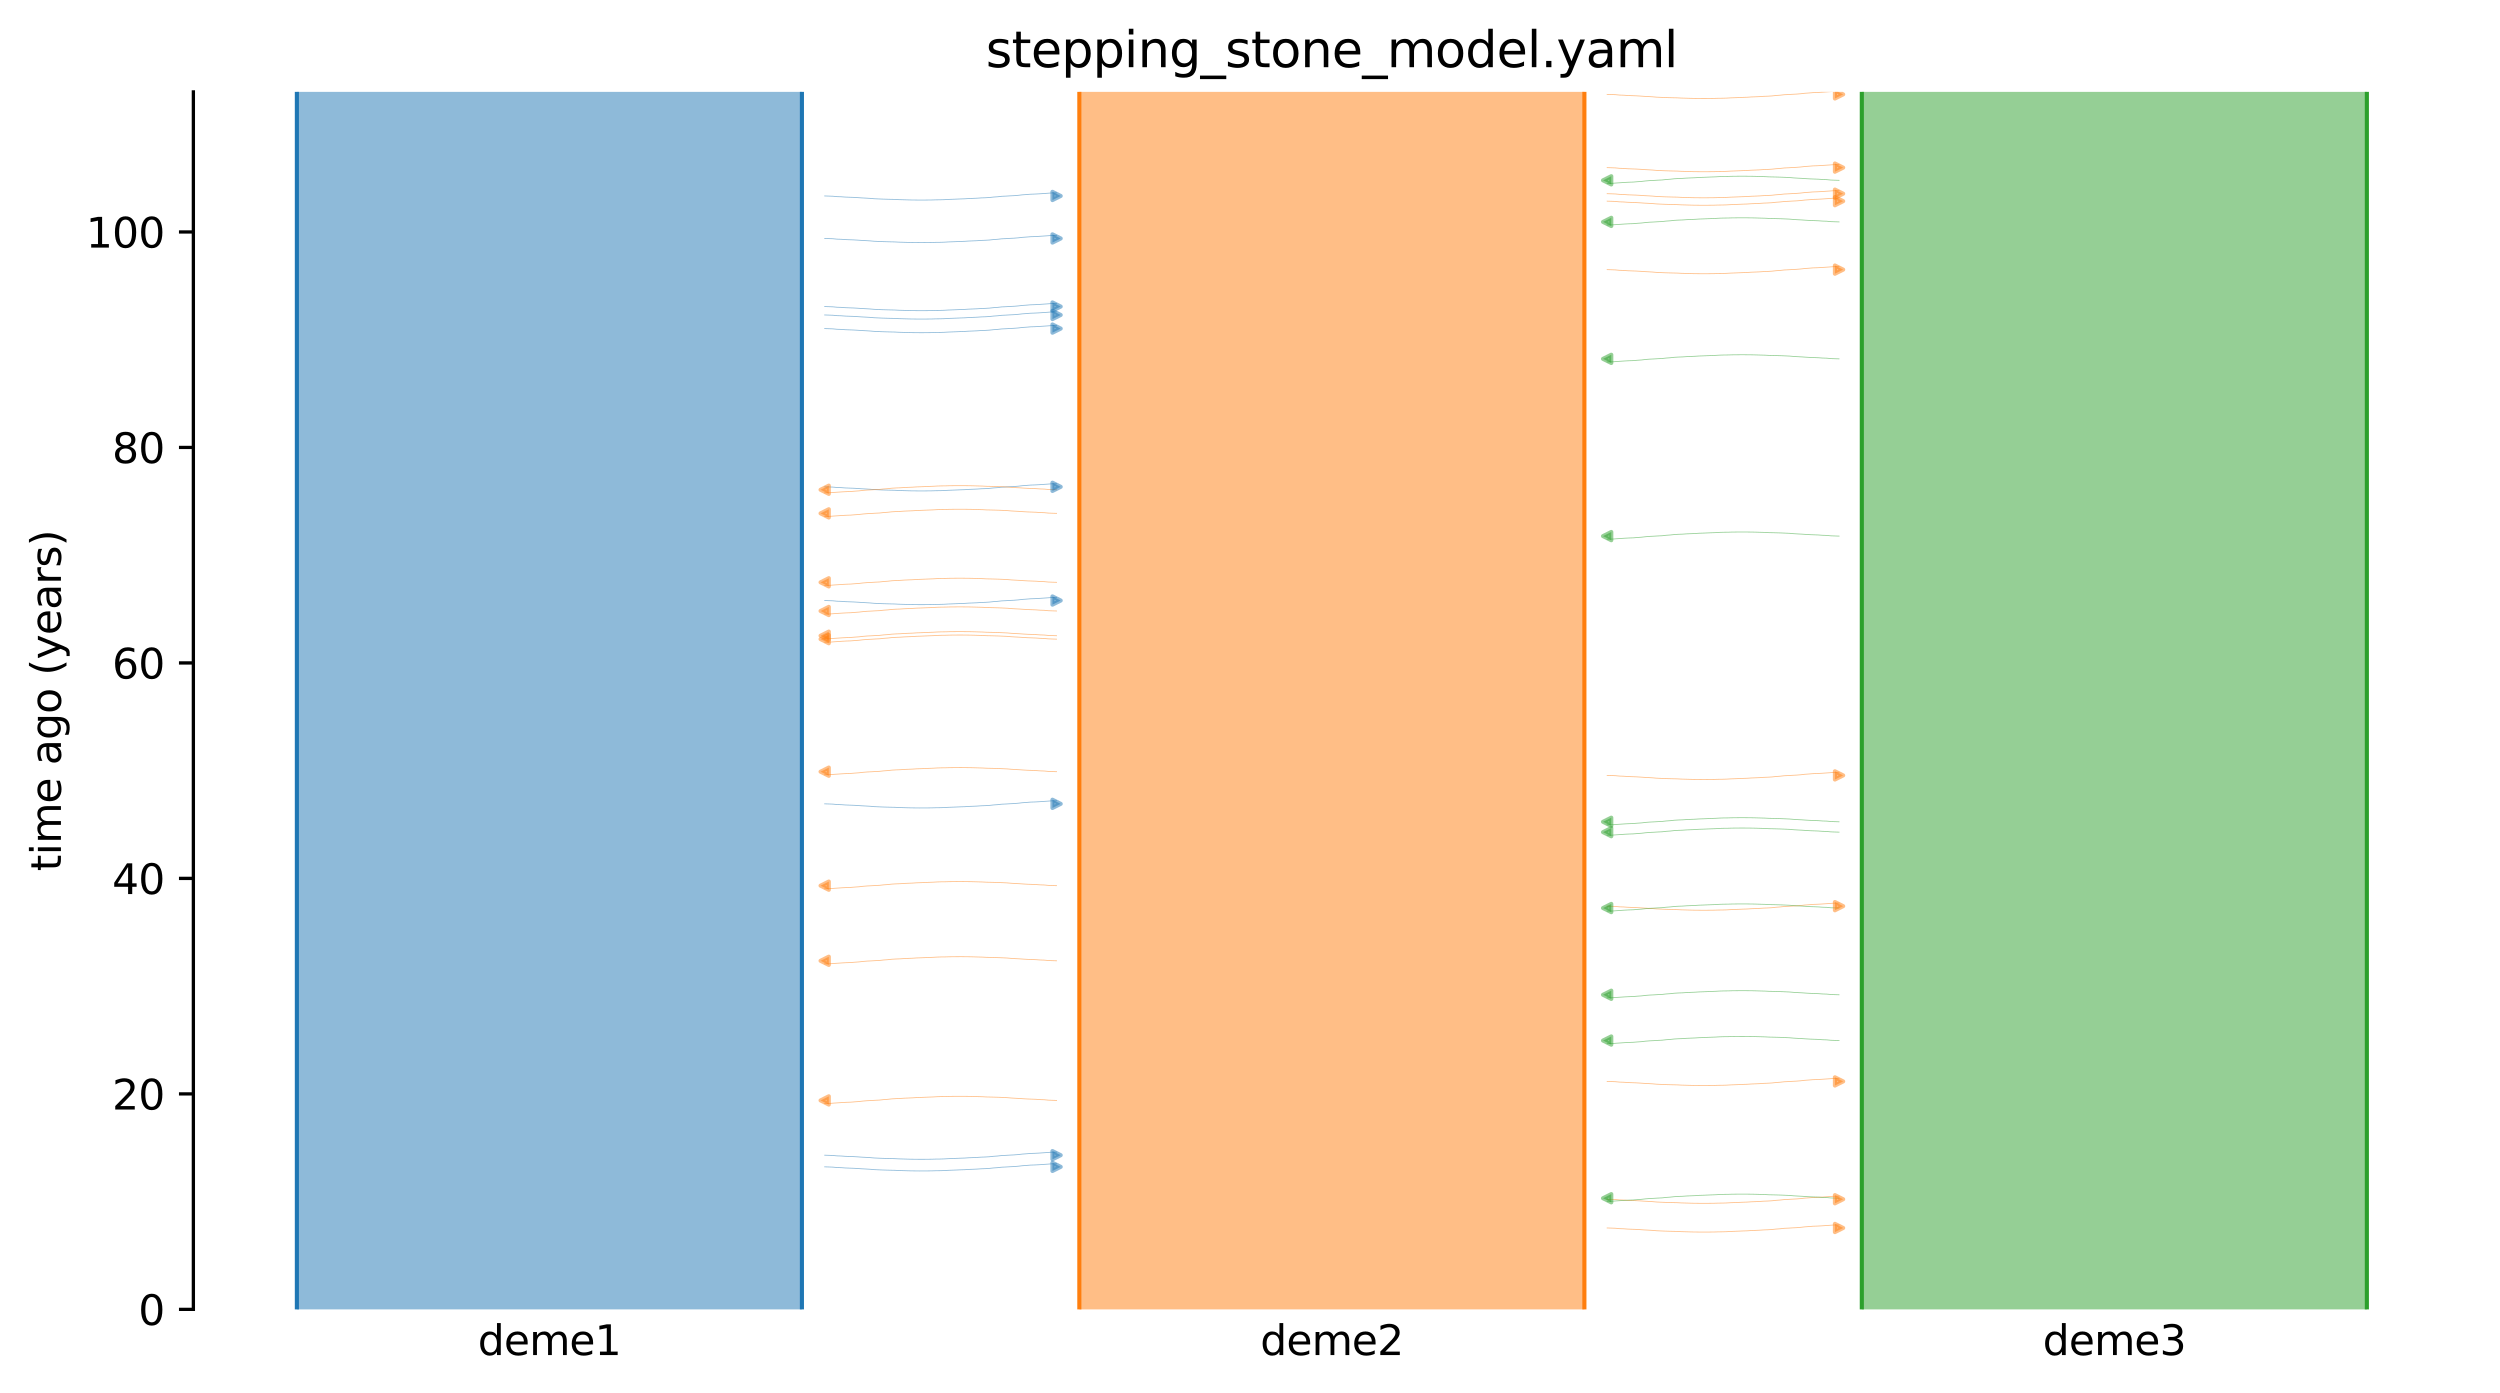 <?xml version="1.0" encoding="utf-8" standalone="no"?>
<!DOCTYPE svg PUBLIC "-//W3C//DTD SVG 1.1//EN"
  "http://www.w3.org/Graphics/SVG/1.1/DTD/svg11.dtd">
<svg xmlns:xlink="http://www.w3.org/1999/xlink" width="607.2pt" height="338.4pt" viewBox="0 0 607.2 338.4" xmlns="http://www.w3.org/2000/svg" version="1.1">
 <defs>
  <style type="text/css">*{stroke-linejoin: round; stroke-linecap: butt}</style>
 </defs>
 <g id="figure_1">
  <g id="patch_1">
   <path d="M 0 338.4 
L 607.2 338.4 
L 607.2 0 
L 0 0 
z
" style="fill: #ffffff"/>
  </g>
  <g id="axes_1">
   <g id="patch_2">
    <path d="M 46.966 318.022 
L 600 318.022 
L 600 22.318 
L 46.966 22.318 
z
" style="fill: #ffffff"/>
   </g>
   <path d="M 200.299 195.238 
L 201.299 195.269 
L 202.299 195.306 
L 203.299 195.404 
L 204.299 195.437 
L 205.299 195.51 
L 206.299 195.549 
L 207.299 195.584 
L 208.299 195.642 
L 209.299 195.712 
L 210.299 195.764 
L 211.299 195.823 
L 212.299 195.912 
L 213.299 195.958 
L 214.299 196 
L 215.299 196.031 
L 216.299 196.057 
L 217.299 196.078 
L 218.299 196.132 
L 219.299 196.16 
L 220.299 196.19 
L 221.299 196.215 
L 222.299 196.226 
L 223.299 196.237 
L 224.299 196.236 
L 225.299 196.227 
L 226.299 196.215 
L 227.299 196.184 
L 228.299 196.173 
L 229.299 196.143 
L 230.299 196.083 
L 231.299 196.046 
L 232.299 196.007 
L 233.299 195.964 
L 234.299 195.932 
L 235.299 195.864 
L 236.299 195.825 
L 237.299 195.782 
L 238.299 195.712 
L 239.299 195.675 
L 240.299 195.617 
L 241.299 195.506 
L 242.299 195.435 
L 243.299 195.322 
L 244.299 195.277 
L 245.299 195.215 
L 246.299 195.167 
L 247.299 195.086 
L 248.299 194.968 
L 249.299 194.897 
L 250.299 194.814 
L 251.299 194.781 
L 252.299 194.73 
L 253.299 194.661 
L 254.299 194.595 
L 255.299 194.518 
L 256.62 194.491 
" clip-path="url(#p843c758a01)" style="fill: none; stroke: #1f77b4; stroke-opacity: 0.5; stroke-width: 0.2; stroke-linecap: square"/>
   <path d="M 200.299 283.403 
L 201.299 283.434 
L 202.299 283.471 
L 203.299 283.569 
L 204.299 283.602 
L 205.299 283.675 
L 206.299 283.714 
L 207.299 283.749 
L 208.299 283.807 
L 209.299 283.877 
L 210.299 283.929 
L 211.299 283.988 
L 212.299 284.077 
L 213.299 284.123 
L 214.299 284.165 
L 215.299 284.196 
L 216.299 284.222 
L 217.299 284.243 
L 218.299 284.297 
L 219.299 284.325 
L 220.299 284.355 
L 221.299 284.38 
L 222.299 284.391 
L 223.299 284.402 
L 224.299 284.401 
L 225.299 284.392 
L 226.299 284.38 
L 227.299 284.349 
L 228.299 284.338 
L 229.299 284.308 
L 230.299 284.248 
L 231.299 284.211 
L 232.299 284.172 
L 233.299 284.129 
L 234.299 284.097 
L 235.299 284.029 
L 236.299 283.99 
L 237.299 283.947 
L 238.299 283.877 
L 239.299 283.84 
L 240.299 283.782 
L 241.299 283.671 
L 242.299 283.6 
L 243.299 283.487 
L 244.299 283.442 
L 245.299 283.38 
L 246.299 283.332 
L 247.299 283.251 
L 248.299 283.133 
L 249.299 283.062 
L 250.299 282.979 
L 251.299 282.946 
L 252.299 282.895 
L 253.299 282.826 
L 254.299 282.76 
L 255.299 282.683 
L 256.62 282.656 
" clip-path="url(#p843c758a01)" style="fill: none; stroke: #1f77b4; stroke-opacity: 0.5; stroke-width: 0.2; stroke-linecap: square"/>
   <path d="M 200.299 57.918 
L 201.299 57.95 
L 202.299 57.986 
L 203.299 58.084 
L 204.299 58.117 
L 205.299 58.19 
L 206.299 58.229 
L 207.299 58.264 
L 208.299 58.322 
L 209.299 58.392 
L 210.299 58.444 
L 211.299 58.503 
L 212.299 58.592 
L 213.299 58.638 
L 214.299 58.68 
L 215.299 58.711 
L 216.299 58.737 
L 217.299 58.758 
L 218.299 58.812 
L 219.299 58.84 
L 220.299 58.87 
L 221.299 58.895 
L 222.299 58.907 
L 223.299 58.917 
L 224.299 58.917 
L 225.299 58.907 
L 226.299 58.895 
L 227.299 58.864 
L 228.299 58.853 
L 229.299 58.823 
L 230.299 58.763 
L 231.299 58.726 
L 232.299 58.687 
L 233.299 58.645 
L 234.299 58.612 
L 235.299 58.544 
L 236.299 58.505 
L 237.299 58.463 
L 238.299 58.392 
L 239.299 58.356 
L 240.299 58.297 
L 241.299 58.186 
L 242.299 58.116 
L 243.299 58.003 
L 244.299 57.957 
L 245.299 57.896 
L 246.299 57.847 
L 247.299 57.766 
L 248.299 57.648 
L 249.299 57.578 
L 250.299 57.494 
L 251.299 57.461 
L 252.299 57.41 
L 253.299 57.341 
L 254.299 57.275 
L 255.299 57.198 
L 256.62 57.171 
" clip-path="url(#p843c758a01)" style="fill: none; stroke: #1f77b4; stroke-opacity: 0.5; stroke-width: 0.2; stroke-linecap: square"/>
   <path d="M 200.299 74.456 
L 201.299 74.487 
L 202.299 74.524 
L 203.299 74.622 
L 204.299 74.654 
L 205.299 74.728 
L 206.299 74.767 
L 207.299 74.802 
L 208.299 74.86 
L 209.299 74.93 
L 210.299 74.982 
L 211.299 75.041 
L 212.299 75.129 
L 213.299 75.176 
L 214.299 75.218 
L 215.299 75.248 
L 216.299 75.274 
L 217.299 75.296 
L 218.299 75.35 
L 219.299 75.378 
L 220.299 75.408 
L 221.299 75.433 
L 222.299 75.444 
L 223.299 75.454 
L 224.299 75.454 
L 225.299 75.445 
L 226.299 75.433 
L 227.299 75.402 
L 228.299 75.391 
L 229.299 75.361 
L 230.299 75.301 
L 231.299 75.264 
L 232.299 75.225 
L 233.299 75.182 
L 234.299 75.149 
L 235.299 75.082 
L 236.299 75.043 
L 237.299 75 
L 238.299 74.93 
L 239.299 74.893 
L 240.299 74.835 
L 241.299 74.724 
L 242.299 74.653 
L 243.299 74.54 
L 244.299 74.494 
L 245.299 74.433 
L 246.299 74.385 
L 247.299 74.304 
L 248.299 74.185 
L 249.299 74.115 
L 250.299 74.032 
L 251.299 73.999 
L 252.299 73.947 
L 253.299 73.879 
L 254.299 73.813 
L 255.299 73.736 
L 256.62 73.709 
" clip-path="url(#p843c758a01)" style="fill: none; stroke: #1f77b4; stroke-opacity: 0.5; stroke-width: 0.2; stroke-linecap: square"/>
   <path d="M 200.299 76.498 
L 201.299 76.53 
L 202.299 76.567 
L 203.299 76.664 
L 204.299 76.697 
L 205.299 76.771 
L 206.299 76.809 
L 207.299 76.844 
L 208.299 76.902 
L 209.299 76.973 
L 210.299 77.024 
L 211.299 77.084 
L 212.299 77.172 
L 213.299 77.218 
L 214.299 77.26 
L 215.299 77.291 
L 216.299 77.317 
L 217.299 77.338 
L 218.299 77.392 
L 219.299 77.42 
L 220.299 77.45 
L 221.299 77.476 
L 222.299 77.487 
L 223.299 77.497 
L 224.299 77.497 
L 225.299 77.487 
L 226.299 77.476 
L 227.299 77.444 
L 228.299 77.433 
L 229.299 77.403 
L 230.299 77.343 
L 231.299 77.306 
L 232.299 77.267 
L 233.299 77.225 
L 234.299 77.192 
L 235.299 77.124 
L 236.299 77.085 
L 237.299 77.043 
L 238.299 76.972 
L 239.299 76.936 
L 240.299 76.877 
L 241.299 76.766 
L 242.299 76.696 
L 243.299 76.583 
L 244.299 76.537 
L 245.299 76.476 
L 246.299 76.427 
L 247.299 76.346 
L 248.299 76.228 
L 249.299 76.158 
L 250.299 76.074 
L 251.299 76.041 
L 252.299 75.99 
L 253.299 75.922 
L 254.299 75.855 
L 255.299 75.778 
L 256.62 75.751 
" clip-path="url(#p843c758a01)" style="fill: none; stroke: #1f77b4; stroke-opacity: 0.5; stroke-width: 0.2; stroke-linecap: square"/>
   <path d="M 200.299 280.573 
L 201.299 280.605 
L 202.299 280.642 
L 203.299 280.739 
L 204.299 280.772 
L 205.299 280.845 
L 206.299 280.884 
L 207.299 280.919 
L 208.299 280.977 
L 209.299 281.048 
L 210.299 281.099 
L 211.299 281.159 
L 212.299 281.247 
L 213.299 281.293 
L 214.299 281.335 
L 215.299 281.366 
L 216.299 281.392 
L 217.299 281.413 
L 218.299 281.467 
L 219.299 281.495 
L 220.299 281.525 
L 221.299 281.551 
L 222.299 281.562 
L 223.299 281.572 
L 224.299 281.572 
L 225.299 281.562 
L 226.299 281.55 
L 227.299 281.519 
L 228.299 281.508 
L 229.299 281.478 
L 230.299 281.418 
L 231.299 281.381 
L 232.299 281.342 
L 233.299 281.3 
L 234.299 281.267 
L 235.299 281.199 
L 236.299 281.16 
L 237.299 281.118 
L 238.299 281.047 
L 239.299 281.011 
L 240.299 280.952 
L 241.299 280.841 
L 242.299 280.771 
L 243.299 280.658 
L 244.299 280.612 
L 245.299 280.551 
L 246.299 280.502 
L 247.299 280.421 
L 248.299 280.303 
L 249.299 280.233 
L 250.299 280.149 
L 251.299 280.116 
L 252.299 280.065 
L 253.299 279.997 
L 254.299 279.93 
L 255.299 279.853 
L 256.62 279.826 
" clip-path="url(#p843c758a01)" style="fill: none; stroke: #1f77b4; stroke-opacity: 0.5; stroke-width: 0.2; stroke-linecap: square"/>
   <path d="M 200.299 118.238 
L 201.299 118.27 
L 202.299 118.307 
L 203.299 118.404 
L 204.299 118.437 
L 205.299 118.511 
L 206.299 118.549 
L 207.299 118.584 
L 208.299 118.642 
L 209.299 118.713 
L 210.299 118.764 
L 211.299 118.824 
L 212.299 118.912 
L 213.299 118.958 
L 214.299 119 
L 215.299 119.031 
L 216.299 119.057 
L 217.299 119.078 
L 218.299 119.132 
L 219.299 119.16 
L 220.299 119.19 
L 221.299 119.216 
L 222.299 119.227 
L 223.299 119.237 
L 224.299 119.237 
L 225.299 119.227 
L 226.299 119.215 
L 227.299 119.184 
L 228.299 119.173 
L 229.299 119.143 
L 230.299 119.083 
L 231.299 119.046 
L 232.299 119.007 
L 233.299 118.965 
L 234.299 118.932 
L 235.299 118.864 
L 236.299 118.825 
L 237.299 118.783 
L 238.299 118.712 
L 239.299 118.676 
L 240.299 118.617 
L 241.299 118.506 
L 242.299 118.436 
L 243.299 118.323 
L 244.299 118.277 
L 245.299 118.216 
L 246.299 118.167 
L 247.299 118.086 
L 248.299 117.968 
L 249.299 117.898 
L 250.299 117.814 
L 251.299 117.781 
L 252.299 117.73 
L 253.299 117.662 
L 254.299 117.595 
L 255.299 117.518 
L 256.62 117.491 
" clip-path="url(#p843c758a01)" style="fill: none; stroke: #1f77b4; stroke-opacity: 0.5; stroke-width: 0.2; stroke-linecap: square"/>
   <path d="M 200.299 79.806 
L 201.299 79.838 
L 202.299 79.875 
L 203.299 79.973 
L 204.299 80.005 
L 205.299 80.079 
L 206.299 80.117 
L 207.299 80.153 
L 208.299 80.21 
L 209.299 80.281 
L 210.299 80.333 
L 211.299 80.392 
L 212.299 80.48 
L 213.299 80.526 
L 214.299 80.569 
L 215.299 80.599 
L 216.299 80.625 
L 217.299 80.646 
L 218.299 80.701 
L 219.299 80.729 
L 220.299 80.758 
L 221.299 80.784 
L 222.299 80.795 
L 223.299 80.805 
L 224.299 80.805 
L 225.299 80.795 
L 226.299 80.784 
L 227.299 80.753 
L 228.299 80.741 
L 229.299 80.711 
L 230.299 80.652 
L 231.299 80.614 
L 232.299 80.575 
L 233.299 80.533 
L 234.299 80.5 
L 235.299 80.433 
L 236.299 80.394 
L 237.299 80.351 
L 238.299 80.28 
L 239.299 80.244 
L 240.299 80.185 
L 241.299 80.075 
L 242.299 80.004 
L 243.299 79.891 
L 244.299 79.845 
L 245.299 79.784 
L 246.299 79.735 
L 247.299 79.655 
L 248.299 79.536 
L 249.299 79.466 
L 250.299 79.383 
L 251.299 79.349 
L 252.299 79.298 
L 253.299 79.23 
L 254.299 79.164 
L 255.299 79.087 
L 256.62 79.059 
" clip-path="url(#p843c758a01)" style="fill: none; stroke: #1f77b4; stroke-opacity: 0.5; stroke-width: 0.2; stroke-linecap: square"/>
   <path d="M 200.299 145.856 
L 201.299 145.888 
L 202.299 145.925 
L 203.299 146.022 
L 204.299 146.055 
L 205.299 146.128 
L 206.299 146.167 
L 207.299 146.202 
L 208.299 146.26 
L 209.299 146.33 
L 210.299 146.382 
L 211.299 146.441 
L 212.299 146.53 
L 213.299 146.576 
L 214.299 146.618 
L 215.299 146.649 
L 216.299 146.675 
L 217.299 146.696 
L 218.299 146.75 
L 219.299 146.778 
L 220.299 146.808 
L 221.299 146.833 
L 222.299 146.845 
L 223.299 146.855 
L 224.299 146.855 
L 225.299 146.845 
L 226.299 146.833 
L 227.299 146.802 
L 228.299 146.791 
L 229.299 146.761 
L 230.299 146.701 
L 231.299 146.664 
L 232.299 146.625 
L 233.299 146.583 
L 234.299 146.55 
L 235.299 146.482 
L 236.299 146.443 
L 237.299 146.401 
L 238.299 146.33 
L 239.299 146.294 
L 240.299 146.235 
L 241.299 146.124 
L 242.299 146.054 
L 243.299 145.941 
L 244.299 145.895 
L 245.299 145.834 
L 246.299 145.785 
L 247.299 145.704 
L 248.299 145.586 
L 249.299 145.516 
L 250.299 145.432 
L 251.299 145.399 
L 252.299 145.348 
L 253.299 145.28 
L 254.299 145.213 
L 255.299 145.136 
L 256.62 145.109 
" clip-path="url(#p843c758a01)" style="fill: none; stroke: #1f77b4; stroke-opacity: 0.5; stroke-width: 0.2; stroke-linecap: square"/>
   <path d="M 200.299 47.593 
L 201.299 47.625 
L 202.299 47.662 
L 203.299 47.759 
L 204.299 47.792 
L 205.299 47.865 
L 206.299 47.904 
L 207.299 47.939 
L 208.299 47.997 
L 209.299 48.067 
L 210.299 48.119 
L 211.299 48.178 
L 212.299 48.267 
L 213.299 48.313 
L 214.299 48.355 
L 215.299 48.386 
L 216.299 48.412 
L 217.299 48.433 
L 218.299 48.487 
L 219.299 48.515 
L 220.299 48.545 
L 221.299 48.57 
L 222.299 48.582 
L 223.299 48.592 
L 224.299 48.592 
L 225.299 48.582 
L 226.299 48.57 
L 227.299 48.539 
L 228.299 48.528 
L 229.299 48.498 
L 230.299 48.438 
L 231.299 48.401 
L 232.299 48.362 
L 233.299 48.32 
L 234.299 48.287 
L 235.299 48.219 
L 236.299 48.18 
L 237.299 48.138 
L 238.299 48.067 
L 239.299 48.031 
L 240.299 47.972 
L 241.299 47.861 
L 242.299 47.791 
L 243.299 47.678 
L 244.299 47.632 
L 245.299 47.571 
L 246.299 47.522 
L 247.299 47.441 
L 248.299 47.323 
L 249.299 47.253 
L 250.299 47.169 
L 251.299 47.136 
L 252.299 47.085 
L 253.299 47.017 
L 254.299 46.95 
L 255.299 46.873 
L 256.62 46.846 
" clip-path="url(#p843c758a01)" style="fill: none; stroke: #1f77b4; stroke-opacity: 0.5; stroke-width: 0.2; stroke-linecap: square"/>
   <path d="M 256.62 124.686 
L 255.62 124.654 
L 254.62 124.617 
L 253.62 124.52 
L 252.62 124.487 
L 251.62 124.413 
L 250.62 124.375 
L 249.62 124.339 
L 248.62 124.282 
L 247.62 124.211 
L 246.62 124.159 
L 245.62 124.1 
L 244.62 124.012 
L 243.62 123.966 
L 242.62 123.923 
L 241.62 123.893 
L 240.62 123.867 
L 239.62 123.846 
L 238.62 123.791 
L 237.62 123.763 
L 236.62 123.734 
L 235.62 123.708 
L 234.62 123.697 
L 233.62 123.687 
L 232.62 123.687 
L 231.62 123.697 
L 230.62 123.708 
L 229.62 123.739 
L 228.62 123.751 
L 227.62 123.781 
L 226.62 123.84 
L 225.62 123.878 
L 224.62 123.917 
L 223.62 123.959 
L 222.62 123.992 
L 221.62 124.059 
L 220.62 124.099 
L 219.62 124.141 
L 218.62 124.212 
L 217.62 124.248 
L 216.62 124.307 
L 215.62 124.418 
L 214.62 124.488 
L 213.62 124.601 
L 212.62 124.647 
L 211.62 124.708 
L 210.62 124.757 
L 209.62 124.838 
L 208.62 124.956 
L 207.62 125.026 
L 206.62 125.109 
L 205.62 125.143 
L 204.62 125.194 
L 203.62 125.262 
L 202.62 125.328 
L 201.62 125.405 
L 200.299 125.433 
" clip-path="url(#p843c758a01)" style="fill: none; stroke: #ff7f0e; stroke-opacity: 0.5; stroke-width: 0.2; stroke-linecap: square"/>
   <path d="M 256.62 187.427 
L 255.62 187.396 
L 254.62 187.359 
L 253.62 187.261 
L 252.62 187.228 
L 251.62 187.155 
L 250.62 187.116 
L 249.62 187.081 
L 248.62 187.023 
L 247.62 186.953 
L 246.62 186.901 
L 245.62 186.842 
L 244.62 186.753 
L 243.62 186.707 
L 242.62 186.665 
L 241.62 186.634 
L 240.62 186.608 
L 239.62 186.587 
L 238.62 186.533 
L 237.62 186.505 
L 236.62 186.475 
L 235.62 186.45 
L 234.62 186.439 
L 233.62 186.428 
L 232.62 186.429 
L 231.62 186.438 
L 230.62 186.45 
L 229.62 186.481 
L 228.62 186.492 
L 227.62 186.522 
L 226.62 186.582 
L 225.62 186.619 
L 224.62 186.658 
L 223.62 186.701 
L 222.62 186.733 
L 221.62 186.801 
L 220.62 186.84 
L 219.62 186.883 
L 218.62 186.953 
L 217.62 186.99 
L 216.62 187.048 
L 215.62 187.159 
L 214.62 187.23 
L 213.62 187.343 
L 212.62 187.388 
L 211.62 187.45 
L 210.62 187.498 
L 209.62 187.579 
L 208.62 187.697 
L 207.62 187.768 
L 206.62 187.851 
L 205.62 187.884 
L 204.62 187.935 
L 203.62 188.004 
L 202.62 188.07 
L 201.62 188.147 
L 200.299 188.174 
" clip-path="url(#p843c758a01)" style="fill: none; stroke: #ff7f0e; stroke-opacity: 0.5; stroke-width: 0.2; stroke-linecap: square"/>
   <path d="M 256.62 148.397 
L 255.62 148.366 
L 254.62 148.329 
L 253.62 148.231 
L 252.62 148.199 
L 251.62 148.125 
L 250.62 148.087 
L 249.62 148.051 
L 248.62 147.993 
L 247.62 147.923 
L 246.62 147.871 
L 245.62 147.812 
L 244.62 147.724 
L 243.62 147.678 
L 242.62 147.635 
L 241.62 147.605 
L 240.62 147.579 
L 239.62 147.557 
L 238.62 147.503 
L 237.62 147.475 
L 236.62 147.445 
L 235.62 147.42 
L 234.62 147.409 
L 233.62 147.399 
L 232.62 147.399 
L 231.62 147.408 
L 230.62 147.42 
L 229.62 147.451 
L 228.62 147.462 
L 227.62 147.492 
L 226.62 147.552 
L 225.62 147.589 
L 224.62 147.628 
L 223.62 147.671 
L 222.62 147.704 
L 221.62 147.771 
L 220.62 147.81 
L 219.62 147.853 
L 218.62 147.923 
L 217.62 147.96 
L 216.62 148.018 
L 215.62 148.129 
L 214.62 148.2 
L 213.62 148.313 
L 212.62 148.359 
L 211.62 148.42 
L 210.62 148.468 
L 209.62 148.549 
L 208.62 148.668 
L 207.62 148.738 
L 206.62 148.821 
L 205.62 148.854 
L 204.62 148.906 
L 203.62 148.974 
L 202.62 149.04 
L 201.62 149.117 
L 200.299 149.144 
" clip-path="url(#p843c758a01)" style="fill: none; stroke: #ff7f0e; stroke-opacity: 0.5; stroke-width: 0.2; stroke-linecap: square"/>
   <path d="M 256.62 118.952 
L 255.62 118.921 
L 254.62 118.884 
L 253.62 118.786 
L 252.62 118.754 
L 251.62 118.68 
L 250.62 118.642 
L 249.62 118.606 
L 248.62 118.549 
L 247.62 118.478 
L 246.62 118.426 
L 245.62 118.367 
L 244.62 118.279 
L 243.62 118.233 
L 242.62 118.19 
L 241.62 118.16 
L 240.62 118.134 
L 239.62 118.113 
L 238.62 118.058 
L 237.62 118.03 
L 236.62 118.001 
L 235.62 117.975 
L 234.62 117.964 
L 233.62 117.954 
L 232.62 117.954 
L 231.62 117.964 
L 230.62 117.975 
L 229.62 118.006 
L 228.62 118.017 
L 227.62 118.048 
L 226.62 118.107 
L 225.62 118.144 
L 224.62 118.184 
L 223.62 118.226 
L 222.62 118.259 
L 221.62 118.326 
L 220.62 118.365 
L 219.62 118.408 
L 218.62 118.479 
L 217.62 118.515 
L 216.62 118.573 
L 215.62 118.684 
L 214.62 118.755 
L 213.62 118.868 
L 212.62 118.914 
L 211.62 118.975 
L 210.62 119.023 
L 209.62 119.104 
L 208.62 119.223 
L 207.62 119.293 
L 206.62 119.376 
L 205.62 119.409 
L 204.62 119.461 
L 203.62 119.529 
L 202.62 119.595 
L 201.62 119.672 
L 200.299 119.7 
" clip-path="url(#p843c758a01)" style="fill: none; stroke: #ff7f0e; stroke-opacity: 0.5; stroke-width: 0.2; stroke-linecap: square"/>
   <path d="M 256.62 233.359 
L 255.62 233.327 
L 254.62 233.291 
L 253.62 233.193 
L 252.62 233.16 
L 251.62 233.087 
L 250.62 233.048 
L 249.62 233.013 
L 248.62 232.955 
L 247.62 232.885 
L 246.62 232.833 
L 245.62 232.774 
L 244.62 232.685 
L 243.62 232.639 
L 242.62 232.597 
L 241.62 232.566 
L 240.62 232.54 
L 239.62 232.519 
L 238.62 232.465 
L 237.62 232.437 
L 236.62 232.407 
L 235.62 232.382 
L 234.62 232.37 
L 233.62 232.36 
L 232.62 232.361 
L 231.62 232.37 
L 230.62 232.382 
L 229.62 232.413 
L 228.62 232.424 
L 227.62 232.454 
L 226.62 232.514 
L 225.62 232.551 
L 224.62 232.59 
L 223.62 232.632 
L 222.62 232.665 
L 221.62 232.733 
L 220.62 232.772 
L 219.62 232.814 
L 218.62 232.885 
L 217.62 232.921 
L 216.62 232.98 
L 215.62 233.091 
L 214.62 233.161 
L 213.62 233.274 
L 212.62 233.32 
L 211.62 233.381 
L 210.62 233.43 
L 209.62 233.511 
L 208.62 233.629 
L 207.62 233.7 
L 206.62 233.783 
L 205.62 233.816 
L 204.62 233.867 
L 203.62 233.936 
L 202.62 234.002 
L 201.62 234.079 
L 200.299 234.106 
" clip-path="url(#p843c758a01)" style="fill: none; stroke: #ff7f0e; stroke-opacity: 0.5; stroke-width: 0.2; stroke-linecap: square"/>
   <path d="M 256.62 267.272 
L 255.62 267.24 
L 254.62 267.203 
L 253.62 267.106 
L 252.62 267.073 
L 251.62 266.999 
L 250.62 266.961 
L 249.62 266.925 
L 248.62 266.868 
L 247.62 266.797 
L 246.62 266.745 
L 245.62 266.686 
L 244.62 266.598 
L 243.62 266.552 
L 242.62 266.509 
L 241.62 266.479 
L 240.62 266.453 
L 239.62 266.432 
L 238.62 266.377 
L 237.62 266.35 
L 236.62 266.32 
L 235.62 266.294 
L 234.62 266.283 
L 233.62 266.273 
L 232.62 266.273 
L 231.62 266.283 
L 230.62 266.294 
L 229.62 266.325 
L 228.62 266.337 
L 227.62 266.367 
L 226.62 266.427 
L 225.62 266.464 
L 224.62 266.503 
L 223.62 266.545 
L 222.62 266.578 
L 221.62 266.645 
L 220.62 266.685 
L 219.62 266.727 
L 218.62 266.798 
L 217.62 266.834 
L 216.62 266.893 
L 215.62 267.004 
L 214.62 267.074 
L 213.62 267.187 
L 212.62 267.233 
L 211.62 267.294 
L 210.62 267.343 
L 209.62 267.424 
L 208.62 267.542 
L 207.62 267.612 
L 206.62 267.696 
L 205.62 267.729 
L 204.62 267.78 
L 203.62 267.848 
L 202.62 267.915 
L 201.62 267.991 
L 200.299 268.019 
" clip-path="url(#p843c758a01)" style="fill: none; stroke: #ff7f0e; stroke-opacity: 0.5; stroke-width: 0.2; stroke-linecap: square"/>
   <path d="M 256.62 154.402 
L 255.62 154.371 
L 254.62 154.334 
L 253.62 154.236 
L 252.62 154.204 
L 251.62 154.13 
L 250.62 154.091 
L 249.62 154.056 
L 248.62 153.998 
L 247.62 153.928 
L 246.62 153.876 
L 245.62 153.817 
L 244.62 153.728 
L 243.62 153.682 
L 242.62 153.64 
L 241.62 153.609 
L 240.62 153.583 
L 239.62 153.562 
L 238.62 153.508 
L 237.62 153.48 
L 236.62 153.45 
L 235.62 153.425 
L 234.62 153.414 
L 233.62 153.404 
L 232.62 153.404 
L 231.62 153.413 
L 230.62 153.425 
L 229.62 153.456 
L 228.62 153.467 
L 227.62 153.497 
L 226.62 153.557 
L 225.62 153.594 
L 224.62 153.633 
L 223.62 153.676 
L 222.62 153.708 
L 221.62 153.776 
L 220.62 153.815 
L 219.62 153.858 
L 218.62 153.928 
L 217.62 153.965 
L 216.62 154.023 
L 215.62 154.134 
L 214.62 154.205 
L 213.62 154.318 
L 212.62 154.363 
L 211.62 154.425 
L 210.62 154.473 
L 209.62 154.554 
L 208.62 154.673 
L 207.62 154.743 
L 206.62 154.826 
L 205.62 154.859 
L 204.62 154.91 
L 203.62 154.979 
L 202.62 155.045 
L 201.62 155.122 
L 200.299 155.149 
" clip-path="url(#p843c758a01)" style="fill: none; stroke: #ff7f0e; stroke-opacity: 0.5; stroke-width: 0.2; stroke-linecap: square"/>
   <path d="M 256.62 155.235 
L 255.62 155.204 
L 254.62 155.167 
L 253.62 155.069 
L 252.62 155.036 
L 251.62 154.963 
L 250.62 154.924 
L 249.62 154.889 
L 248.62 154.831 
L 247.62 154.761 
L 246.62 154.709 
L 245.62 154.65 
L 244.62 154.561 
L 243.62 154.515 
L 242.62 154.473 
L 241.62 154.442 
L 240.62 154.416 
L 239.62 154.395 
L 238.62 154.341 
L 237.62 154.313 
L 236.62 154.283 
L 235.62 154.258 
L 234.62 154.247 
L 233.62 154.236 
L 232.62 154.237 
L 231.62 154.246 
L 230.62 154.258 
L 229.62 154.289 
L 228.62 154.3 
L 227.62 154.33 
L 226.62 154.39 
L 225.62 154.427 
L 224.62 154.466 
L 223.62 154.509 
L 222.62 154.541 
L 221.62 154.609 
L 220.62 154.648 
L 219.62 154.691 
L 218.62 154.761 
L 217.62 154.798 
L 216.62 154.856 
L 215.62 154.967 
L 214.62 155.038 
L 213.62 155.151 
L 212.62 155.196 
L 211.62 155.258 
L 210.62 155.306 
L 209.62 155.387 
L 208.62 155.505 
L 207.62 155.576 
L 206.62 155.659 
L 205.62 155.692 
L 204.62 155.743 
L 203.62 155.812 
L 202.62 155.878 
L 201.62 155.955 
L 200.299 155.982 
" clip-path="url(#p843c758a01)" style="fill: none; stroke: #ff7f0e; stroke-opacity: 0.5; stroke-width: 0.2; stroke-linecap: square"/>
   <path d="M 256.62 141.434 
L 255.62 141.403 
L 254.62 141.366 
L 253.62 141.268 
L 252.62 141.236 
L 251.62 141.162 
L 250.62 141.124 
L 249.62 141.088 
L 248.62 141.031 
L 247.62 140.96 
L 246.62 140.908 
L 245.62 140.849 
L 244.62 140.761 
L 243.62 140.715 
L 242.62 140.672 
L 241.62 140.642 
L 240.62 140.616 
L 239.62 140.594 
L 238.62 140.54 
L 237.62 140.512 
L 236.62 140.483 
L 235.62 140.457 
L 234.62 140.446 
L 233.62 140.436 
L 232.62 140.436 
L 231.62 140.445 
L 230.62 140.457 
L 229.62 140.488 
L 228.62 140.499 
L 227.62 140.529 
L 226.62 140.589 
L 225.62 140.626 
L 224.62 140.666 
L 223.62 140.708 
L 222.62 140.741 
L 221.62 140.808 
L 220.62 140.847 
L 219.62 140.89 
L 218.62 140.961 
L 217.62 140.997 
L 216.62 141.055 
L 215.62 141.166 
L 214.62 141.237 
L 213.62 141.35 
L 212.62 141.396 
L 211.62 141.457 
L 210.62 141.505 
L 209.62 141.586 
L 208.62 141.705 
L 207.62 141.775 
L 206.62 141.858 
L 205.62 141.891 
L 204.62 141.943 
L 203.62 142.011 
L 202.62 142.077 
L 201.62 142.154 
L 200.299 142.181 
" clip-path="url(#p843c758a01)" style="fill: none; stroke: #ff7f0e; stroke-opacity: 0.5; stroke-width: 0.2; stroke-linecap: square"/>
   <path d="M 256.62 215.111 
L 255.62 215.079 
L 254.62 215.042 
L 253.62 214.945 
L 252.62 214.912 
L 251.62 214.839 
L 250.62 214.8 
L 249.62 214.765 
L 248.62 214.707 
L 247.62 214.637 
L 246.62 214.585 
L 245.62 214.526 
L 244.62 214.437 
L 243.62 214.391 
L 242.62 214.349 
L 241.62 214.318 
L 240.62 214.292 
L 239.62 214.271 
L 238.62 214.217 
L 237.62 214.189 
L 236.62 214.159 
L 235.62 214.134 
L 234.62 214.122 
L 233.62 214.112 
L 232.62 214.112 
L 231.62 214.122 
L 230.62 214.134 
L 229.62 214.165 
L 228.62 214.176 
L 227.62 214.206 
L 226.62 214.266 
L 225.62 214.303 
L 224.62 214.342 
L 223.62 214.384 
L 222.62 214.417 
L 221.62 214.485 
L 220.62 214.524 
L 219.62 214.566 
L 218.62 214.637 
L 217.62 214.673 
L 216.62 214.732 
L 215.62 214.843 
L 214.62 214.913 
L 213.62 215.026 
L 212.62 215.072 
L 211.62 215.133 
L 210.62 215.182 
L 209.62 215.263 
L 208.62 215.381 
L 207.62 215.451 
L 206.62 215.535 
L 205.62 215.568 
L 204.62 215.619 
L 203.62 215.687 
L 202.62 215.754 
L 201.62 215.831 
L 200.299 215.858 
" clip-path="url(#p843c758a01)" style="fill: none; stroke: #ff7f0e; stroke-opacity: 0.5; stroke-width: 0.2; stroke-linecap: square"/>
   <path d="M 390.346 40.712 
L 391.346 40.744 
L 392.346 40.781 
L 393.346 40.879 
L 394.346 40.911 
L 395.346 40.985 
L 396.346 41.023 
L 397.346 41.059 
L 398.346 41.116 
L 399.346 41.187 
L 400.346 41.239 
L 401.346 41.298 
L 402.346 41.386 
L 403.346 41.432 
L 404.346 41.475 
L 405.346 41.505 
L 406.346 41.531 
L 407.346 41.552 
L 408.346 41.607 
L 409.346 41.635 
L 410.346 41.664 
L 411.346 41.69 
L 412.346 41.701 
L 413.346 41.711 
L 414.346 41.711 
L 415.346 41.701 
L 416.346 41.69 
L 417.346 41.659 
L 418.346 41.647 
L 419.346 41.617 
L 420.346 41.558 
L 421.346 41.52 
L 422.346 41.481 
L 423.346 41.439 
L 424.346 41.406 
L 425.346 41.339 
L 426.346 41.3 
L 427.346 41.257 
L 428.346 41.186 
L 429.346 41.15 
L 430.346 41.091 
L 431.346 40.981 
L 432.346 40.91 
L 433.346 40.797 
L 434.346 40.751 
L 435.346 40.69 
L 436.346 40.641 
L 437.346 40.561 
L 438.346 40.442 
L 439.346 40.372 
L 440.346 40.289 
L 441.346 40.255 
L 442.346 40.204 
L 443.346 40.136 
L 444.346 40.07 
L 445.346 39.993 
L 446.666 39.965 
" clip-path="url(#p843c758a01)" style="fill: none; stroke: #ff7f0e; stroke-opacity: 0.5; stroke-width: 0.2; stroke-linecap: square"/>
   <path d="M 390.346 188.329 
L 391.346 188.361 
L 392.346 188.398 
L 393.346 188.495 
L 394.346 188.528 
L 395.346 188.602 
L 396.346 188.64 
L 397.346 188.676 
L 398.346 188.733 
L 399.346 188.804 
L 400.346 188.856 
L 401.346 188.915 
L 402.346 189.003 
L 403.346 189.049 
L 404.346 189.092 
L 405.346 189.122 
L 406.346 189.148 
L 407.346 189.169 
L 408.346 189.224 
L 409.346 189.252 
L 410.346 189.281 
L 411.346 189.307 
L 412.346 189.318 
L 413.346 189.328 
L 414.346 189.328 
L 415.346 189.318 
L 416.346 189.307 
L 417.346 189.276 
L 418.346 189.264 
L 419.346 189.234 
L 420.346 189.175 
L 421.346 189.137 
L 422.346 189.098 
L 423.346 189.056 
L 424.346 189.023 
L 425.346 188.956 
L 426.346 188.916 
L 427.346 188.874 
L 428.346 188.803 
L 429.346 188.767 
L 430.346 188.708 
L 431.346 188.597 
L 432.346 188.527 
L 433.346 188.414 
L 434.346 188.368 
L 435.346 188.307 
L 436.346 188.258 
L 437.346 188.177 
L 438.346 188.059 
L 439.346 187.989 
L 440.346 187.905 
L 441.346 187.872 
L 442.346 187.821 
L 443.346 187.753 
L 444.346 187.686 
L 445.346 187.61 
L 446.666 187.582 
" clip-path="url(#p843c758a01)" style="fill: none; stroke: #ff7f0e; stroke-opacity: 0.5; stroke-width: 0.2; stroke-linecap: square"/>
   <path d="M 390.346 291.269 
L 391.346 291.3 
L 392.346 291.337 
L 393.346 291.435 
L 394.346 291.468 
L 395.346 291.541 
L 396.346 291.58 
L 397.346 291.615 
L 398.346 291.673 
L 399.346 291.743 
L 400.346 291.795 
L 401.346 291.854 
L 402.346 291.943 
L 403.346 291.989 
L 404.346 292.031 
L 405.346 292.062 
L 406.346 292.088 
L 407.346 292.109 
L 408.346 292.163 
L 409.346 292.191 
L 410.346 292.221 
L 411.346 292.246 
L 412.346 292.258 
L 413.346 292.268 
L 414.346 292.267 
L 415.346 292.258 
L 416.346 292.246 
L 417.346 292.215 
L 418.346 292.204 
L 419.346 292.174 
L 420.346 292.114 
L 421.346 292.077 
L 422.346 292.038 
L 423.346 291.995 
L 424.346 291.963 
L 425.346 291.895 
L 426.346 291.856 
L 427.346 291.813 
L 428.346 291.743 
L 429.346 291.707 
L 430.346 291.648 
L 431.346 291.537 
L 432.346 291.467 
L 433.346 291.354 
L 434.346 291.308 
L 435.346 291.247 
L 436.346 291.198 
L 437.346 291.117 
L 438.346 290.999 
L 439.346 290.928 
L 440.346 290.845 
L 441.346 290.812 
L 442.346 290.761 
L 443.346 290.692 
L 444.346 290.626 
L 445.346 290.549 
L 446.666 290.522 
" clip-path="url(#p843c758a01)" style="fill: none; stroke: #ff7f0e; stroke-opacity: 0.5; stroke-width: 0.2; stroke-linecap: square"/>
   <path d="M 390.346 47.041 
L 391.346 47.072 
L 392.346 47.109 
L 393.346 47.207 
L 394.346 47.239 
L 395.346 47.313 
L 396.346 47.351 
L 397.346 47.387 
L 398.346 47.444 
L 399.346 47.515 
L 400.346 47.567 
L 401.346 47.626 
L 402.346 47.714 
L 403.346 47.76 
L 404.346 47.803 
L 405.346 47.833 
L 406.346 47.859 
L 407.346 47.88 
L 408.346 47.935 
L 409.346 47.963 
L 410.346 47.992 
L 411.346 48.018 
L 412.346 48.029 
L 413.346 48.039 
L 414.346 48.039 
L 415.346 48.029 
L 416.346 48.018 
L 417.346 47.987 
L 418.346 47.976 
L 419.346 47.945 
L 420.346 47.886 
L 421.346 47.849 
L 422.346 47.809 
L 423.346 47.767 
L 424.346 47.734 
L 425.346 47.667 
L 426.346 47.628 
L 427.346 47.585 
L 428.346 47.514 
L 429.346 47.478 
L 430.346 47.42 
L 431.346 47.309 
L 432.346 47.238 
L 433.346 47.125 
L 434.346 47.079 
L 435.346 47.018 
L 436.346 46.97 
L 437.346 46.889 
L 438.346 46.77 
L 439.346 46.7 
L 440.346 46.617 
L 441.346 46.584 
L 442.346 46.532 
L 443.346 46.464 
L 444.346 46.398 
L 445.346 46.321 
L 446.666 46.293 
" clip-path="url(#p843c758a01)" style="fill: none; stroke: #ff7f0e; stroke-opacity: 0.5; stroke-width: 0.2; stroke-linecap: square"/>
   <path d="M 390.346 22.924 
L 391.346 22.956 
L 392.346 22.993 
L 393.346 23.09 
L 394.346 23.123 
L 395.346 23.196 
L 396.346 23.235 
L 397.346 23.27 
L 398.346 23.328 
L 399.346 23.399 
L 400.346 23.45 
L 401.346 23.51 
L 402.346 23.598 
L 403.346 23.644 
L 404.346 23.686 
L 405.346 23.717 
L 406.346 23.743 
L 407.346 23.764 
L 408.346 23.818 
L 409.346 23.846 
L 410.346 23.876 
L 411.346 23.902 
L 412.346 23.913 
L 413.346 23.923 
L 414.346 23.923 
L 415.346 23.913 
L 416.346 23.901 
L 417.346 23.87 
L 418.346 23.859 
L 419.346 23.829 
L 420.346 23.769 
L 421.346 23.732 
L 422.346 23.693 
L 423.346 23.651 
L 424.346 23.618 
L 425.346 23.55 
L 426.346 23.511 
L 427.346 23.469 
L 428.346 23.398 
L 429.346 23.362 
L 430.346 23.303 
L 431.346 23.192 
L 432.346 23.122 
L 433.346 23.009 
L 434.346 22.963 
L 435.346 22.902 
L 436.346 22.853 
L 437.346 22.772 
L 438.346 22.654 
L 439.346 22.584 
L 440.346 22.5 
L 441.346 22.467 
L 442.346 22.416 
L 443.346 22.348 
L 444.346 22.281 
L 445.346 22.204 
L 446.666 22.177 
" clip-path="url(#p843c758a01)" style="fill: none; stroke: #ff7f0e; stroke-opacity: 0.5; stroke-width: 0.2; stroke-linecap: square"/>
   <path d="M 390.346 262.655 
L 391.346 262.686 
L 392.346 262.723 
L 393.346 262.821 
L 394.346 262.854 
L 395.346 262.927 
L 396.346 262.966 
L 397.346 263.001 
L 398.346 263.059 
L 399.346 263.129 
L 400.346 263.181 
L 401.346 263.24 
L 402.346 263.329 
L 403.346 263.375 
L 404.346 263.417 
L 405.346 263.448 
L 406.346 263.474 
L 407.346 263.495 
L 408.346 263.549 
L 409.346 263.577 
L 410.346 263.607 
L 411.346 263.632 
L 412.346 263.643 
L 413.346 263.654 
L 414.346 263.653 
L 415.346 263.644 
L 416.346 263.632 
L 417.346 263.601 
L 418.346 263.59 
L 419.346 263.56 
L 420.346 263.5 
L 421.346 263.463 
L 422.346 263.424 
L 423.346 263.381 
L 424.346 263.349 
L 425.346 263.281 
L 426.346 263.242 
L 427.346 263.199 
L 428.346 263.129 
L 429.346 263.092 
L 430.346 263.034 
L 431.346 262.923 
L 432.346 262.852 
L 433.346 262.739 
L 434.346 262.694 
L 435.346 262.632 
L 436.346 262.584 
L 437.346 262.503 
L 438.346 262.385 
L 439.346 262.314 
L 440.346 262.231 
L 441.346 262.198 
L 442.346 262.147 
L 443.346 262.078 
L 444.346 262.012 
L 445.346 261.935 
L 446.666 261.908 
" clip-path="url(#p843c758a01)" style="fill: none; stroke: #ff7f0e; stroke-opacity: 0.5; stroke-width: 0.2; stroke-linecap: square"/>
   <path d="M 390.346 220.085 
L 391.346 220.116 
L 392.346 220.153 
L 393.346 220.251 
L 394.346 220.283 
L 395.346 220.357 
L 396.346 220.396 
L 397.346 220.431 
L 398.346 220.489 
L 399.346 220.559 
L 400.346 220.611 
L 401.346 220.67 
L 402.346 220.758 
L 403.346 220.805 
L 404.346 220.847 
L 405.346 220.877 
L 406.346 220.904 
L 407.346 220.925 
L 408.346 220.979 
L 409.346 221.007 
L 410.346 221.037 
L 411.346 221.062 
L 412.346 221.073 
L 413.346 221.083 
L 414.346 221.083 
L 415.346 221.074 
L 416.346 221.062 
L 417.346 221.031 
L 418.346 221.02 
L 419.346 220.99 
L 420.346 220.93 
L 421.346 220.893 
L 422.346 220.854 
L 423.346 220.811 
L 424.346 220.778 
L 425.346 220.711 
L 426.346 220.672 
L 427.346 220.629 
L 428.346 220.559 
L 429.346 220.522 
L 430.346 220.464 
L 431.346 220.353 
L 432.346 220.282 
L 433.346 220.169 
L 434.346 220.124 
L 435.346 220.062 
L 436.346 220.014 
L 437.346 219.933 
L 438.346 219.814 
L 439.346 219.744 
L 440.346 219.661 
L 441.346 219.628 
L 442.346 219.577 
L 443.346 219.508 
L 444.346 219.442 
L 445.346 219.365 
L 446.666 219.338 
" clip-path="url(#p843c758a01)" style="fill: none; stroke: #ff7f0e; stroke-opacity: 0.5; stroke-width: 0.2; stroke-linecap: square"/>
   <path d="M 390.346 65.486 
L 391.346 65.518 
L 392.346 65.555 
L 393.346 65.652 
L 394.346 65.685 
L 395.346 65.758 
L 396.346 65.797 
L 397.346 65.832 
L 398.346 65.89 
L 399.346 65.96 
L 400.346 66.012 
L 401.346 66.072 
L 402.346 66.16 
L 403.346 66.206 
L 404.346 66.248 
L 405.346 66.279 
L 406.346 66.305 
L 407.346 66.326 
L 408.346 66.38 
L 409.346 66.408 
L 410.346 66.438 
L 411.346 66.463 
L 412.346 66.475 
L 413.346 66.485 
L 414.346 66.485 
L 415.346 66.475 
L 416.346 66.463 
L 417.346 66.432 
L 418.346 66.421 
L 419.346 66.391 
L 420.346 66.331 
L 421.346 66.294 
L 422.346 66.255 
L 423.346 66.213 
L 424.346 66.18 
L 425.346 66.112 
L 426.346 66.073 
L 427.346 66.031 
L 428.346 65.96 
L 429.346 65.924 
L 430.346 65.865 
L 431.346 65.754 
L 432.346 65.684 
L 433.346 65.571 
L 434.346 65.525 
L 435.346 65.464 
L 436.346 65.415 
L 437.346 65.334 
L 438.346 65.216 
L 439.346 65.146 
L 440.346 65.062 
L 441.346 65.029 
L 442.346 64.978 
L 443.346 64.91 
L 444.346 64.843 
L 445.346 64.766 
L 446.666 64.739 
" clip-path="url(#p843c758a01)" style="fill: none; stroke: #ff7f0e; stroke-opacity: 0.5; stroke-width: 0.2; stroke-linecap: square"/>
   <path d="M 390.346 298.249 
L 391.346 298.28 
L 392.346 298.317 
L 393.346 298.415 
L 394.346 298.447 
L 395.346 298.521 
L 396.346 298.56 
L 397.346 298.595 
L 398.346 298.653 
L 399.346 298.723 
L 400.346 298.775 
L 401.346 298.834 
L 402.346 298.923 
L 403.346 298.969 
L 404.346 299.011 
L 405.346 299.042 
L 406.346 299.068 
L 407.346 299.089 
L 408.346 299.143 
L 409.346 299.171 
L 410.346 299.201 
L 411.346 299.226 
L 412.346 299.237 
L 413.346 299.247 
L 414.346 299.247 
L 415.346 299.238 
L 416.346 299.226 
L 417.346 299.195 
L 418.346 299.184 
L 419.346 299.154 
L 420.346 299.094 
L 421.346 299.057 
L 422.346 299.018 
L 423.346 298.975 
L 424.346 298.943 
L 425.346 298.875 
L 426.346 298.836 
L 427.346 298.793 
L 428.346 298.723 
L 429.346 298.686 
L 430.346 298.628 
L 431.346 298.517 
L 432.346 298.446 
L 433.346 298.333 
L 434.346 298.288 
L 435.346 298.226 
L 436.346 298.178 
L 437.346 298.097 
L 438.346 297.978 
L 439.346 297.908 
L 440.346 297.825 
L 441.346 297.792 
L 442.346 297.741 
L 443.346 297.672 
L 444.346 297.606 
L 445.346 297.529 
L 446.666 297.502 
" clip-path="url(#p843c758a01)" style="fill: none; stroke: #ff7f0e; stroke-opacity: 0.5; stroke-width: 0.2; stroke-linecap: square"/>
   <path d="M 390.346 48.857 
L 391.346 48.888 
L 392.346 48.925 
L 393.346 49.023 
L 394.346 49.056 
L 395.346 49.129 
L 396.346 49.168 
L 397.346 49.203 
L 398.346 49.261 
L 399.346 49.331 
L 400.346 49.383 
L 401.346 49.442 
L 402.346 49.531 
L 403.346 49.577 
L 404.346 49.619 
L 405.346 49.65 
L 406.346 49.676 
L 407.346 49.697 
L 408.346 49.751 
L 409.346 49.779 
L 410.346 49.809 
L 411.346 49.834 
L 412.346 49.846 
L 413.346 49.856 
L 414.346 49.855 
L 415.346 49.846 
L 416.346 49.834 
L 417.346 49.803 
L 418.346 49.792 
L 419.346 49.762 
L 420.346 49.702 
L 421.346 49.665 
L 422.346 49.626 
L 423.346 49.583 
L 424.346 49.551 
L 425.346 49.483 
L 426.346 49.444 
L 427.346 49.401 
L 428.346 49.331 
L 429.346 49.294 
L 430.346 49.236 
L 431.346 49.125 
L 432.346 49.054 
L 433.346 48.942 
L 434.346 48.896 
L 435.346 48.834 
L 436.346 48.786 
L 437.346 48.705 
L 438.346 48.587 
L 439.346 48.516 
L 440.346 48.433 
L 441.346 48.4 
L 442.346 48.349 
L 443.346 48.28 
L 444.346 48.214 
L 445.346 48.137 
L 446.666 48.11 
" clip-path="url(#p843c758a01)" style="fill: none; stroke: #ff7f0e; stroke-opacity: 0.5; stroke-width: 0.2; stroke-linecap: square"/>
   <path d="M 446.666 130.208 
L 445.666 130.176 
L 444.666 130.139 
L 443.666 130.042 
L 442.666 130.009 
L 441.666 129.936 
L 440.666 129.897 
L 439.666 129.862 
L 438.666 129.804 
L 437.666 129.734 
L 436.666 129.682 
L 435.666 129.623 
L 434.666 129.534 
L 433.666 129.488 
L 432.666 129.446 
L 431.666 129.415 
L 430.666 129.389 
L 429.666 129.368 
L 428.666 129.314 
L 427.666 129.286 
L 426.666 129.256 
L 425.666 129.231 
L 424.666 129.219 
L 423.666 129.209 
L 422.666 129.209 
L 421.666 129.219 
L 420.666 129.231 
L 419.666 129.262 
L 418.666 129.273 
L 417.666 129.303 
L 416.666 129.363 
L 415.666 129.4 
L 414.666 129.439 
L 413.666 129.481 
L 412.666 129.514 
L 411.666 129.582 
L 410.666 129.621 
L 409.666 129.663 
L 408.666 129.734 
L 407.666 129.77 
L 406.666 129.829 
L 405.666 129.94 
L 404.666 130.01 
L 403.666 130.123 
L 402.666 130.169 
L 401.666 130.23 
L 400.666 130.279 
L 399.666 130.36 
L 398.666 130.478 
L 397.666 130.548 
L 396.666 130.632 
L 395.666 130.665 
L 394.666 130.716 
L 393.666 130.784 
L 392.666 130.851 
L 391.666 130.928 
L 390.346 130.955 
" clip-path="url(#p843c758a01)" style="fill: none; stroke: #2ca02c; stroke-opacity: 0.5; stroke-width: 0.2; stroke-linecap: square"/>
   <path d="M 446.666 53.896 
L 445.666 53.864 
L 444.666 53.827 
L 443.666 53.73 
L 442.666 53.697 
L 441.666 53.624 
L 440.666 53.585 
L 439.666 53.55 
L 438.666 53.492 
L 437.666 53.422 
L 436.666 53.37 
L 435.666 53.311 
L 434.666 53.222 
L 433.666 53.176 
L 432.666 53.134 
L 431.666 53.103 
L 430.666 53.077 
L 429.666 53.056 
L 428.666 53.002 
L 427.666 52.974 
L 426.666 52.944 
L 425.666 52.919 
L 424.666 52.907 
L 423.666 52.897 
L 422.666 52.897 
L 421.666 52.907 
L 420.666 52.919 
L 419.666 52.95 
L 418.666 52.961 
L 417.666 52.991 
L 416.666 53.051 
L 415.666 53.088 
L 414.666 53.127 
L 413.666 53.169 
L 412.666 53.202 
L 411.666 53.27 
L 410.666 53.309 
L 409.666 53.351 
L 408.666 53.422 
L 407.666 53.458 
L 406.666 53.517 
L 405.666 53.628 
L 404.666 53.698 
L 403.666 53.811 
L 402.666 53.857 
L 401.666 53.918 
L 400.666 53.967 
L 399.666 54.048 
L 398.666 54.166 
L 397.666 54.236 
L 396.666 54.32 
L 395.666 54.353 
L 394.666 54.404 
L 393.666 54.473 
L 392.666 54.539 
L 391.666 54.616 
L 390.346 54.643 
" clip-path="url(#p843c758a01)" style="fill: none; stroke: #2ca02c; stroke-opacity: 0.5; stroke-width: 0.2; stroke-linecap: square"/>
   <path d="M 446.666 252.728 
L 445.666 252.697 
L 444.666 252.66 
L 443.666 252.562 
L 442.666 252.53 
L 441.666 252.456 
L 440.666 252.417 
L 439.666 252.382 
L 438.666 252.324 
L 437.666 252.254 
L 436.666 252.202 
L 435.666 252.143 
L 434.666 252.055 
L 433.666 252.008 
L 432.666 251.966 
L 431.666 251.935 
L 430.666 251.909 
L 429.666 251.888 
L 428.666 251.834 
L 427.666 251.806 
L 426.666 251.776 
L 425.666 251.751 
L 424.666 251.74 
L 423.666 251.73 
L 422.666 251.73 
L 421.666 251.739 
L 420.666 251.751 
L 419.666 251.782 
L 418.666 251.793 
L 417.666 251.823 
L 416.666 251.883 
L 415.666 251.92 
L 414.666 251.959 
L 413.666 252.002 
L 412.666 252.035 
L 411.666 252.102 
L 410.666 252.141 
L 409.666 252.184 
L 408.666 252.254 
L 407.666 252.291 
L 406.666 252.349 
L 405.666 252.46 
L 404.666 252.531 
L 403.666 252.644 
L 402.666 252.689 
L 401.666 252.751 
L 400.666 252.799 
L 399.666 252.88 
L 398.666 252.999 
L 397.666 253.069 
L 396.666 253.152 
L 395.666 253.185 
L 394.666 253.236 
L 393.666 253.305 
L 392.666 253.371 
L 391.666 253.448 
L 390.346 253.475 
" clip-path="url(#p843c758a01)" style="fill: none; stroke: #2ca02c; stroke-opacity: 0.5; stroke-width: 0.2; stroke-linecap: square"/>
   <path d="M 446.666 291.027 
L 445.666 290.995 
L 444.666 290.958 
L 443.666 290.86 
L 442.666 290.828 
L 441.666 290.754 
L 440.666 290.716 
L 439.666 290.68 
L 438.666 290.623 
L 437.666 290.552 
L 436.666 290.5 
L 435.666 290.441 
L 434.666 290.353 
L 433.666 290.307 
L 432.666 290.264 
L 431.666 290.234 
L 430.666 290.208 
L 429.666 290.187 
L 428.666 290.132 
L 427.666 290.104 
L 426.666 290.075 
L 425.666 290.049 
L 424.666 290.038 
L 423.666 290.028 
L 422.666 290.028 
L 421.666 290.038 
L 420.666 290.049 
L 419.666 290.08 
L 418.666 290.092 
L 417.666 290.122 
L 416.666 290.181 
L 415.666 290.219 
L 414.666 290.258 
L 413.666 290.3 
L 412.666 290.333 
L 411.666 290.4 
L 410.666 290.439 
L 409.666 290.482 
L 408.666 290.553 
L 407.666 290.589 
L 406.666 290.648 
L 405.666 290.758 
L 404.666 290.829 
L 403.666 290.942 
L 402.666 290.988 
L 401.666 291.049 
L 400.666 291.098 
L 399.666 291.178 
L 398.666 291.297 
L 397.666 291.367 
L 396.666 291.45 
L 395.666 291.484 
L 394.666 291.535 
L 393.666 291.603 
L 392.666 291.669 
L 391.666 291.746 
L 390.346 291.774 
" clip-path="url(#p843c758a01)" style="fill: none; stroke: #2ca02c; stroke-opacity: 0.5; stroke-width: 0.2; stroke-linecap: square"/>
   <path d="M 446.666 220.544 
L 445.666 220.512 
L 444.666 220.475 
L 443.666 220.378 
L 442.666 220.345 
L 441.666 220.272 
L 440.666 220.233 
L 439.666 220.198 
L 438.666 220.14 
L 437.666 220.07 
L 436.666 220.018 
L 435.666 219.959 
L 434.666 219.87 
L 433.666 219.824 
L 432.666 219.782 
L 431.666 219.751 
L 430.666 219.725 
L 429.666 219.704 
L 428.666 219.65 
L 427.666 219.622 
L 426.666 219.592 
L 425.666 219.567 
L 424.666 219.555 
L 423.666 219.545 
L 422.666 219.545 
L 421.666 219.555 
L 420.666 219.567 
L 419.666 219.598 
L 418.666 219.609 
L 417.666 219.639 
L 416.666 219.699 
L 415.666 219.736 
L 414.666 219.775 
L 413.666 219.817 
L 412.666 219.85 
L 411.666 219.918 
L 410.666 219.957 
L 409.666 219.999 
L 408.666 220.07 
L 407.666 220.106 
L 406.666 220.165 
L 405.666 220.276 
L 404.666 220.346 
L 403.666 220.459 
L 402.666 220.505 
L 401.666 220.566 
L 400.666 220.615 
L 399.666 220.696 
L 398.666 220.814 
L 397.666 220.884 
L 396.666 220.968 
L 395.666 221.001 
L 394.666 221.052 
L 393.666 221.12 
L 392.666 221.187 
L 391.666 221.264 
L 390.346 221.291 
" clip-path="url(#p843c758a01)" style="fill: none; stroke: #2ca02c; stroke-opacity: 0.5; stroke-width: 0.2; stroke-linecap: square"/>
   <path d="M 446.666 199.597 
L 445.666 199.565 
L 444.666 199.528 
L 443.666 199.43 
L 442.666 199.398 
L 441.666 199.324 
L 440.666 199.286 
L 439.666 199.25 
L 438.666 199.193 
L 437.666 199.122 
L 436.666 199.07 
L 435.666 199.011 
L 434.666 198.923 
L 433.666 198.877 
L 432.666 198.834 
L 431.666 198.804 
L 430.666 198.778 
L 429.666 198.757 
L 428.666 198.702 
L 427.666 198.674 
L 426.666 198.645 
L 425.666 198.619 
L 424.666 198.608 
L 423.666 198.598 
L 422.666 198.598 
L 421.666 198.608 
L 420.666 198.619 
L 419.666 198.65 
L 418.666 198.662 
L 417.666 198.692 
L 416.666 198.751 
L 415.666 198.789 
L 414.666 198.828 
L 413.666 198.87 
L 412.666 198.903 
L 411.666 198.97 
L 410.666 199.009 
L 409.666 199.052 
L 408.666 199.123 
L 407.666 199.159 
L 406.666 199.218 
L 405.666 199.328 
L 404.666 199.399 
L 403.666 199.512 
L 402.666 199.558 
L 401.666 199.619 
L 400.666 199.668 
L 399.666 199.748 
L 398.666 199.867 
L 397.666 199.937 
L 396.666 200.02 
L 395.666 200.054 
L 394.666 200.105 
L 393.666 200.173 
L 392.666 200.239 
L 391.666 200.316 
L 390.346 200.344 
" clip-path="url(#p843c758a01)" style="fill: none; stroke: #2ca02c; stroke-opacity: 0.5; stroke-width: 0.2; stroke-linecap: square"/>
   <path d="M 446.666 87.16 
L 445.666 87.129 
L 444.666 87.092 
L 443.666 86.994 
L 442.666 86.962 
L 441.666 86.888 
L 440.666 86.85 
L 439.666 86.814 
L 438.666 86.756 
L 437.666 86.686 
L 436.666 86.634 
L 435.666 86.575 
L 434.666 86.487 
L 433.666 86.441 
L 432.666 86.398 
L 431.666 86.368 
L 430.666 86.342 
L 429.666 86.32 
L 428.666 86.266 
L 427.666 86.238 
L 426.666 86.208 
L 425.666 86.183 
L 424.666 86.172 
L 423.666 86.162 
L 422.666 86.162 
L 421.666 86.171 
L 420.666 86.183 
L 419.666 86.214 
L 418.666 86.225 
L 417.666 86.255 
L 416.666 86.315 
L 415.666 86.352 
L 414.666 86.391 
L 413.666 86.434 
L 412.666 86.467 
L 411.666 86.534 
L 410.666 86.573 
L 409.666 86.616 
L 408.666 86.686 
L 407.666 86.723 
L 406.666 86.781 
L 405.666 86.892 
L 404.666 86.963 
L 403.666 87.076 
L 402.666 87.122 
L 401.666 87.183 
L 400.666 87.231 
L 399.666 87.312 
L 398.666 87.431 
L 397.666 87.501 
L 396.666 87.584 
L 395.666 87.617 
L 394.666 87.669 
L 393.666 87.737 
L 392.666 87.803 
L 391.666 87.88 
L 390.346 87.907 
" clip-path="url(#p843c758a01)" style="fill: none; stroke: #2ca02c; stroke-opacity: 0.5; stroke-width: 0.2; stroke-linecap: square"/>
   <path d="M 446.666 202.111 
L 445.666 202.08 
L 444.666 202.043 
L 443.666 201.945 
L 442.666 201.913 
L 441.666 201.839 
L 440.666 201.8 
L 439.666 201.765 
L 438.666 201.707 
L 437.666 201.637 
L 436.666 201.585 
L 435.666 201.526 
L 434.666 201.438 
L 433.666 201.391 
L 432.666 201.349 
L 431.666 201.319 
L 430.666 201.292 
L 429.666 201.271 
L 428.666 201.217 
L 427.666 201.189 
L 426.666 201.159 
L 425.666 201.134 
L 424.666 201.123 
L 423.666 201.113 
L 422.666 201.113 
L 421.666 201.122 
L 420.666 201.134 
L 419.666 201.165 
L 418.666 201.176 
L 417.666 201.206 
L 416.666 201.266 
L 415.666 201.303 
L 414.666 201.342 
L 413.666 201.385 
L 412.666 201.418 
L 411.666 201.485 
L 410.666 201.524 
L 409.666 201.567 
L 408.666 201.637 
L 407.666 201.674 
L 406.666 201.732 
L 405.666 201.843 
L 404.666 201.914 
L 403.666 202.027 
L 402.666 202.072 
L 401.666 202.134 
L 400.666 202.182 
L 399.666 202.263 
L 398.666 202.382 
L 397.666 202.452 
L 396.666 202.535 
L 395.666 202.568 
L 394.666 202.619 
L 393.666 202.688 
L 392.666 202.754 
L 391.666 202.831 
L 390.346 202.858 
" clip-path="url(#p843c758a01)" style="fill: none; stroke: #2ca02c; stroke-opacity: 0.5; stroke-width: 0.2; stroke-linecap: square"/>
   <path d="M 446.666 43.797 
L 445.666 43.766 
L 444.666 43.729 
L 443.666 43.631 
L 442.666 43.598 
L 441.666 43.525 
L 440.666 43.486 
L 439.666 43.451 
L 438.666 43.393 
L 437.666 43.323 
L 436.666 43.271 
L 435.666 43.212 
L 434.666 43.123 
L 433.666 43.077 
L 432.666 43.035 
L 431.666 43.004 
L 430.666 42.978 
L 429.666 42.957 
L 428.666 42.903 
L 427.666 42.875 
L 426.666 42.845 
L 425.666 42.82 
L 424.666 42.809 
L 423.666 42.798 
L 422.666 42.799 
L 421.666 42.808 
L 420.666 42.82 
L 419.666 42.851 
L 418.666 42.862 
L 417.666 42.892 
L 416.666 42.952 
L 415.666 42.989 
L 414.666 43.028 
L 413.666 43.071 
L 412.666 43.103 
L 411.666 43.171 
L 410.666 43.21 
L 409.666 43.253 
L 408.666 43.323 
L 407.666 43.36 
L 406.666 43.418 
L 405.666 43.529 
L 404.666 43.6 
L 403.666 43.713 
L 402.666 43.758 
L 401.666 43.82 
L 400.666 43.868 
L 399.666 43.949 
L 398.666 44.067 
L 397.666 44.138 
L 396.666 44.221 
L 395.666 44.254 
L 394.666 44.305 
L 393.666 44.374 
L 392.666 44.44 
L 391.666 44.517 
L 390.346 44.544 
" clip-path="url(#p843c758a01)" style="fill: none; stroke: #2ca02c; stroke-opacity: 0.5; stroke-width: 0.2; stroke-linecap: square"/>
   <path d="M 446.666 241.612 
L 445.666 241.58 
L 444.666 241.543 
L 443.666 241.446 
L 442.666 241.413 
L 441.666 241.339 
L 440.666 241.301 
L 439.666 241.265 
L 438.666 241.208 
L 437.666 241.137 
L 436.666 241.085 
L 435.666 241.026 
L 434.666 240.938 
L 433.666 240.892 
L 432.666 240.849 
L 431.666 240.819 
L 430.666 240.793 
L 429.666 240.772 
L 428.666 240.717 
L 427.666 240.69 
L 426.666 240.66 
L 425.666 240.634 
L 424.666 240.623 
L 423.666 240.613 
L 422.666 240.613 
L 421.666 240.623 
L 420.666 240.634 
L 419.666 240.665 
L 418.666 240.677 
L 417.666 240.707 
L 416.666 240.767 
L 415.666 240.804 
L 414.666 240.843 
L 413.666 240.885 
L 412.666 240.918 
L 411.666 240.985 
L 410.666 241.025 
L 409.666 241.067 
L 408.666 241.138 
L 407.666 241.174 
L 406.666 241.233 
L 405.666 241.344 
L 404.666 241.414 
L 403.666 241.527 
L 402.666 241.573 
L 401.666 241.634 
L 400.666 241.683 
L 399.666 241.764 
L 398.666 241.882 
L 397.666 241.952 
L 396.666 242.036 
L 395.666 242.069 
L 394.666 242.12 
L 393.666 242.188 
L 392.666 242.255 
L 391.666 242.331 
L 390.346 242.359 
" clip-path="url(#p843c758a01)" style="fill: none; stroke: #2ca02c; stroke-opacity: 0.5; stroke-width: 0.2; stroke-linecap: square"/>
   <g id="patch_3">
    <path d="M 72.104 22.318 
L 72.104 318.022 
M 194.769 22.318 
L 194.769 318.022 
" clip-path="url(#p843c758a01)" style="fill: none; stroke: #ffffff; stroke-width: 3; stroke-linejoin: miter"/>
    <path d="M 72.104 22.318 
L 72.104 318.022 
M 194.769 22.318 
L 194.769 318.022 
" clip-path="url(#p843c758a01)" style="fill: none; stroke: #1f77b4; stroke-linejoin: miter"/>
    <g id="PolyCollection_1">
     <path d="M 194.769 22.318 
L 72.104 22.318 
L 72.104 318.022 
L 194.769 318.022 
L 194.769 318.022 
L 194.769 22.318 
z
" clip-path="url(#p843c758a01)" style="fill: #1f77b4; fill-opacity: 0.5"/>
    </g>
    <g id="patch_4">
     <path d="M 262.15 22.318 
L 262.15 318.022 
M 384.816 22.318 
L 384.816 318.022 
" clip-path="url(#p843c758a01)" style="fill: none; stroke: #ffffff; stroke-width: 3; stroke-linejoin: miter"/>
     <path d="M 262.15 22.318 
L 262.15 318.022 
M 384.816 22.318 
L 384.816 318.022 
" clip-path="url(#p843c758a01)" style="fill: none; stroke: #ff7f0e; stroke-linejoin: miter"/>
     <g id="PolyCollection_2">
      <path d="M 384.816 22.318 
L 262.15 22.318 
L 262.15 318.022 
L 384.816 318.022 
L 384.816 318.022 
L 384.816 22.318 
z
" clip-path="url(#p843c758a01)" style="fill: #ff7f0e; fill-opacity: 0.5"/>
     </g>
     <g id="patch_5">
      <path d="M 452.197 22.318 
L 452.197 318.022 
M 574.862 22.318 
L 574.862 318.022 
" clip-path="url(#p843c758a01)" style="fill: none; stroke: #ffffff; stroke-width: 3; stroke-linejoin: miter"/>
      <path d="M 452.197 22.318 
L 452.197 318.022 
M 574.862 22.318 
L 574.862 318.022 
" clip-path="url(#p843c758a01)" style="fill: none; stroke: #2ca02c; stroke-linejoin: miter"/>
      <g id="PolyCollection_3">
       <path d="M 574.862 22.318 
L 452.197 22.318 
L 452.197 318.022 
L 574.862 318.022 
L 574.862 318.022 
L 574.862 22.318 
z
" clip-path="url(#p843c758a01)" style="fill: #2ca02c; fill-opacity: 0.5"/>
      </g>
      <g id="matplotlib.axis_1">
       <g id="xtick_1">
        <g id="line2d_1"/>
        <g id="text_1">
         <!-- deme1 -->
         <g transform="translate(116.057 329.12) scale(0.1 -0.1)">
          <defs>
           <path id="DejaVuSans-64" d="M 2906 2969 
L 2906 4863 
L 3481 4863 
L 3481 0 
L 2906 0 
L 2906 525 
Q 2725 213 2448 61 
Q 2172 -91 1784 -91 
Q 1150 -91 751 415 
Q 353 922 353 1747 
Q 353 2572 751 3078 
Q 1150 3584 1784 3584 
Q 2172 3584 2448 3432 
Q 2725 3281 2906 2969 
z
M 947 1747 
Q 947 1113 1208 752 
Q 1469 391 1925 391 
Q 2381 391 2643 752 
Q 2906 1113 2906 1747 
Q 2906 2381 2643 2742 
Q 2381 3103 1925 3103 
Q 1469 3103 1208 2742 
Q 947 2381 947 1747 
z
" transform="scale(0.016)"/>
           <path id="DejaVuSans-65" d="M 3597 1894 
L 3597 1613 
L 953 1613 
Q 991 1019 1311 708 
Q 1631 397 2203 397 
Q 2534 397 2845 478 
Q 3156 559 3463 722 
L 3463 178 
Q 3153 47 2828 -22 
Q 2503 -91 2169 -91 
Q 1331 -91 842 396 
Q 353 884 353 1716 
Q 353 2575 817 3079 
Q 1281 3584 2069 3584 
Q 2775 3584 3186 3129 
Q 3597 2675 3597 1894 
z
M 3022 2063 
Q 3016 2534 2758 2815 
Q 2500 3097 2075 3097 
Q 1594 3097 1305 2825 
Q 1016 2553 972 2059 
L 3022 2063 
z
" transform="scale(0.016)"/>
           <path id="DejaVuSans-6d" d="M 3328 2828 
Q 3544 3216 3844 3400 
Q 4144 3584 4550 3584 
Q 5097 3584 5394 3201 
Q 5691 2819 5691 2113 
L 5691 0 
L 5113 0 
L 5113 2094 
Q 5113 2597 4934 2840 
Q 4756 3084 4391 3084 
Q 3944 3084 3684 2787 
Q 3425 2491 3425 1978 
L 3425 0 
L 2847 0 
L 2847 2094 
Q 2847 2600 2669 2842 
Q 2491 3084 2119 3084 
Q 1678 3084 1418 2786 
Q 1159 2488 1159 1978 
L 1159 0 
L 581 0 
L 581 3500 
L 1159 3500 
L 1159 2956 
Q 1356 3278 1631 3431 
Q 1906 3584 2284 3584 
Q 2666 3584 2933 3390 
Q 3200 3197 3328 2828 
z
" transform="scale(0.016)"/>
           <path id="DejaVuSans-31" d="M 794 531 
L 1825 531 
L 1825 4091 
L 703 3866 
L 703 4441 
L 1819 4666 
L 2450 4666 
L 2450 531 
L 3481 531 
L 3481 0 
L 794 0 
L 794 531 
z
" transform="scale(0.016)"/>
          </defs>
          <use xlink:href="#DejaVuSans-64"/>
          <use xlink:href="#DejaVuSans-65" x="63.477"/>
          <use xlink:href="#DejaVuSans-6d" x="125"/>
          <use xlink:href="#DejaVuSans-65" x="222.412"/>
          <use xlink:href="#DejaVuSans-31" x="283.936"/>
         </g>
        </g>
       </g>
       <g id="xtick_2">
        <g id="line2d_2"/>
        <g id="text_2">
         <!-- deme2 -->
         <g transform="translate(306.104 329.12) scale(0.1 -0.1)">
          <defs>
           <path id="DejaVuSans-32" d="M 1228 531 
L 3431 531 
L 3431 0 
L 469 0 
L 469 531 
Q 828 903 1448 1529 
Q 2069 2156 2228 2338 
Q 2531 2678 2651 2914 
Q 2772 3150 2772 3378 
Q 2772 3750 2511 3984 
Q 2250 4219 1831 4219 
Q 1534 4219 1204 4116 
Q 875 4013 500 3803 
L 500 4441 
Q 881 4594 1212 4672 
Q 1544 4750 1819 4750 
Q 2544 4750 2975 4387 
Q 3406 4025 3406 3419 
Q 3406 3131 3298 2873 
Q 3191 2616 2906 2266 
Q 2828 2175 2409 1742 
Q 1991 1309 1228 531 
z
" transform="scale(0.016)"/>
          </defs>
          <use xlink:href="#DejaVuSans-64"/>
          <use xlink:href="#DejaVuSans-65" x="63.477"/>
          <use xlink:href="#DejaVuSans-6d" x="125"/>
          <use xlink:href="#DejaVuSans-65" x="222.412"/>
          <use xlink:href="#DejaVuSans-32" x="283.936"/>
         </g>
        </g>
       </g>
       <g id="xtick_3">
        <g id="line2d_3"/>
        <g id="text_3">
         <!-- deme3 -->
         <g transform="translate(496.15 329.12) scale(0.1 -0.1)">
          <defs>
           <path id="DejaVuSans-33" d="M 2597 2516 
Q 3050 2419 3304 2112 
Q 3559 1806 3559 1356 
Q 3559 666 3084 287 
Q 2609 -91 1734 -91 
Q 1441 -91 1130 -33 
Q 819 25 488 141 
L 488 750 
Q 750 597 1062 519 
Q 1375 441 1716 441 
Q 2309 441 2620 675 
Q 2931 909 2931 1356 
Q 2931 1769 2642 2001 
Q 2353 2234 1838 2234 
L 1294 2234 
L 1294 2753 
L 1863 2753 
Q 2328 2753 2575 2939 
Q 2822 3125 2822 3475 
Q 2822 3834 2567 4026 
Q 2313 4219 1838 4219 
Q 1578 4219 1281 4162 
Q 984 4106 628 3988 
L 628 4550 
Q 988 4650 1302 4700 
Q 1616 4750 1894 4750 
Q 2613 4750 3031 4423 
Q 3450 4097 3450 3541 
Q 3450 3153 3228 2886 
Q 3006 2619 2597 2516 
z
" transform="scale(0.016)"/>
          </defs>
          <use xlink:href="#DejaVuSans-64"/>
          <use xlink:href="#DejaVuSans-65" x="63.477"/>
          <use xlink:href="#DejaVuSans-6d" x="125"/>
          <use xlink:href="#DejaVuSans-65" x="222.412"/>
          <use xlink:href="#DejaVuSans-33" x="283.936"/>
         </g>
        </g>
       </g>
      </g>
      <g id="matplotlib.axis_2">
       <g id="ytick_1">
        <g id="line2d_4">
         <defs>
          <path id="me7b2526d00" d="M 0 0 
L -3.5 0 
" style="stroke: #000000; stroke-width: 0.8"/>
         </defs>
         <g>
          <use xlink:href="#me7b2526d00" x="46.966" y="318.022" style="stroke: #000000; stroke-width: 0.8"/>
         </g>
        </g>
        <g id="text_4">
         <!-- 0 -->
         <g transform="translate(33.603 321.821) scale(0.1 -0.1)">
          <defs>
           <path id="DejaVuSans-30" d="M 2034 4250 
Q 1547 4250 1301 3770 
Q 1056 3291 1056 2328 
Q 1056 1369 1301 889 
Q 1547 409 2034 409 
Q 2525 409 2770 889 
Q 3016 1369 3016 2328 
Q 3016 3291 2770 3770 
Q 2525 4250 2034 4250 
z
M 2034 4750 
Q 2819 4750 3233 4129 
Q 3647 3509 3647 2328 
Q 3647 1150 3233 529 
Q 2819 -91 2034 -91 
Q 1250 -91 836 529 
Q 422 1150 422 2328 
Q 422 3509 836 4129 
Q 1250 4750 2034 4750 
z
" transform="scale(0.016)"/>
          </defs>
          <use xlink:href="#DejaVuSans-30"/>
         </g>
        </g>
       </g>
       <g id="ytick_2">
        <g id="line2d_5">
         <g>
          <use xlink:href="#me7b2526d00" x="46.966" y="265.685" style="stroke: #000000; stroke-width: 0.8"/>
         </g>
        </g>
        <g id="text_5">
         <!-- 20 -->
         <g transform="translate(27.241 269.484) scale(0.1 -0.1)">
          <use xlink:href="#DejaVuSans-32"/>
          <use xlink:href="#DejaVuSans-30" x="63.623"/>
         </g>
        </g>
       </g>
       <g id="ytick_3">
        <g id="line2d_6">
         <g>
          <use xlink:href="#me7b2526d00" x="46.966" y="213.348" style="stroke: #000000; stroke-width: 0.8"/>
         </g>
        </g>
        <g id="text_6">
         <!-- 40 -->
         <g transform="translate(27.241 217.147) scale(0.1 -0.1)">
          <defs>
           <path id="DejaVuSans-34" d="M 2419 4116 
L 825 1625 
L 2419 1625 
L 2419 4116 
z
M 2253 4666 
L 3047 4666 
L 3047 1625 
L 3713 1625 
L 3713 1100 
L 3047 1100 
L 3047 0 
L 2419 0 
L 2419 1100 
L 313 1100 
L 313 1709 
L 2253 4666 
z
" transform="scale(0.016)"/>
          </defs>
          <use xlink:href="#DejaVuSans-34"/>
          <use xlink:href="#DejaVuSans-30" x="63.623"/>
         </g>
        </g>
       </g>
       <g id="ytick_4">
        <g id="line2d_7">
         <g>
          <use xlink:href="#me7b2526d00" x="46.966" y="161.011" style="stroke: #000000; stroke-width: 0.8"/>
         </g>
        </g>
        <g id="text_7">
         <!-- 60 -->
         <g transform="translate(27.241 164.81) scale(0.1 -0.1)">
          <defs>
           <path id="DejaVuSans-36" d="M 2113 2584 
Q 1688 2584 1439 2293 
Q 1191 2003 1191 1497 
Q 1191 994 1439 701 
Q 1688 409 2113 409 
Q 2538 409 2786 701 
Q 3034 994 3034 1497 
Q 3034 2003 2786 2293 
Q 2538 2584 2113 2584 
z
M 3366 4563 
L 3366 3988 
Q 3128 4100 2886 4159 
Q 2644 4219 2406 4219 
Q 1781 4219 1451 3797 
Q 1122 3375 1075 2522 
Q 1259 2794 1537 2939 
Q 1816 3084 2150 3084 
Q 2853 3084 3261 2657 
Q 3669 2231 3669 1497 
Q 3669 778 3244 343 
Q 2819 -91 2113 -91 
Q 1303 -91 875 529 
Q 447 1150 447 2328 
Q 447 3434 972 4092 
Q 1497 4750 2381 4750 
Q 2619 4750 2861 4703 
Q 3103 4656 3366 4563 
z
" transform="scale(0.016)"/>
          </defs>
          <use xlink:href="#DejaVuSans-36"/>
          <use xlink:href="#DejaVuSans-30" x="63.623"/>
         </g>
        </g>
       </g>
       <g id="ytick_5">
        <g id="line2d_8">
         <g>
          <use xlink:href="#me7b2526d00" x="46.966" y="108.674" style="stroke: #000000; stroke-width: 0.8"/>
         </g>
        </g>
        <g id="text_8">
         <!-- 80 -->
         <g transform="translate(27.241 112.473) scale(0.1 -0.1)">
          <defs>
           <path id="DejaVuSans-38" d="M 2034 2216 
Q 1584 2216 1326 1975 
Q 1069 1734 1069 1313 
Q 1069 891 1326 650 
Q 1584 409 2034 409 
Q 2484 409 2743 651 
Q 3003 894 3003 1313 
Q 3003 1734 2745 1975 
Q 2488 2216 2034 2216 
z
M 1403 2484 
Q 997 2584 770 2862 
Q 544 3141 544 3541 
Q 544 4100 942 4425 
Q 1341 4750 2034 4750 
Q 2731 4750 3128 4425 
Q 3525 4100 3525 3541 
Q 3525 3141 3298 2862 
Q 3072 2584 2669 2484 
Q 3125 2378 3379 2068 
Q 3634 1759 3634 1313 
Q 3634 634 3220 271 
Q 2806 -91 2034 -91 
Q 1263 -91 848 271 
Q 434 634 434 1313 
Q 434 1759 690 2068 
Q 947 2378 1403 2484 
z
M 1172 3481 
Q 1172 3119 1398 2916 
Q 1625 2713 2034 2713 
Q 2441 2713 2670 2916 
Q 2900 3119 2900 3481 
Q 2900 3844 2670 4047 
Q 2441 4250 2034 4250 
Q 1625 4250 1398 4047 
Q 1172 3844 1172 3481 
z
" transform="scale(0.016)"/>
          </defs>
          <use xlink:href="#DejaVuSans-38"/>
          <use xlink:href="#DejaVuSans-30" x="63.623"/>
         </g>
        </g>
       </g>
       <g id="ytick_6">
        <g id="line2d_9">
         <g>
          <use xlink:href="#me7b2526d00" x="46.966" y="56.337" style="stroke: #000000; stroke-width: 0.8"/>
         </g>
        </g>
        <g id="text_9">
         <!-- 100 -->
         <g transform="translate(20.878 60.136) scale(0.1 -0.1)">
          <use xlink:href="#DejaVuSans-31"/>
          <use xlink:href="#DejaVuSans-30" x="63.623"/>
          <use xlink:href="#DejaVuSans-30" x="127.246"/>
         </g>
        </g>
       </g>
       <g id="text_10">
        <!-- time ago (years) -->
        <g transform="translate(14.798 211.604) rotate(-90) scale(0.1 -0.1)">
         <defs>
          <path id="DejaVuSans-74" d="M 1172 4494 
L 1172 3500 
L 2356 3500 
L 2356 3053 
L 1172 3053 
L 1172 1153 
Q 1172 725 1289 603 
Q 1406 481 1766 481 
L 2356 481 
L 2356 0 
L 1766 0 
Q 1100 0 847 248 
Q 594 497 594 1153 
L 594 3053 
L 172 3053 
L 172 3500 
L 594 3500 
L 594 4494 
L 1172 4494 
z
" transform="scale(0.016)"/>
          <path id="DejaVuSans-69" d="M 603 3500 
L 1178 3500 
L 1178 0 
L 603 0 
L 603 3500 
z
M 603 4863 
L 1178 4863 
L 1178 4134 
L 603 4134 
L 603 4863 
z
" transform="scale(0.016)"/>
          <path id="DejaVuSans-20" transform="scale(0.016)"/>
          <path id="DejaVuSans-61" d="M 2194 1759 
Q 1497 1759 1228 1600 
Q 959 1441 959 1056 
Q 959 750 1161 570 
Q 1363 391 1709 391 
Q 2188 391 2477 730 
Q 2766 1069 2766 1631 
L 2766 1759 
L 2194 1759 
z
M 3341 1997 
L 3341 0 
L 2766 0 
L 2766 531 
Q 2569 213 2275 61 
Q 1981 -91 1556 -91 
Q 1019 -91 701 211 
Q 384 513 384 1019 
Q 384 1609 779 1909 
Q 1175 2209 1959 2209 
L 2766 2209 
L 2766 2266 
Q 2766 2663 2505 2880 
Q 2244 3097 1772 3097 
Q 1472 3097 1187 3025 
Q 903 2953 641 2809 
L 641 3341 
Q 956 3463 1253 3523 
Q 1550 3584 1831 3584 
Q 2591 3584 2966 3190 
Q 3341 2797 3341 1997 
z
" transform="scale(0.016)"/>
          <path id="DejaVuSans-67" d="M 2906 1791 
Q 2906 2416 2648 2759 
Q 2391 3103 1925 3103 
Q 1463 3103 1205 2759 
Q 947 2416 947 1791 
Q 947 1169 1205 825 
Q 1463 481 1925 481 
Q 2391 481 2648 825 
Q 2906 1169 2906 1791 
z
M 3481 434 
Q 3481 -459 3084 -895 
Q 2688 -1331 1869 -1331 
Q 1566 -1331 1297 -1286 
Q 1028 -1241 775 -1147 
L 775 -588 
Q 1028 -725 1275 -790 
Q 1522 -856 1778 -856 
Q 2344 -856 2625 -561 
Q 2906 -266 2906 331 
L 2906 616 
Q 2728 306 2450 153 
Q 2172 0 1784 0 
Q 1141 0 747 490 
Q 353 981 353 1791 
Q 353 2603 747 3093 
Q 1141 3584 1784 3584 
Q 2172 3584 2450 3431 
Q 2728 3278 2906 2969 
L 2906 3500 
L 3481 3500 
L 3481 434 
z
" transform="scale(0.016)"/>
          <path id="DejaVuSans-6f" d="M 1959 3097 
Q 1497 3097 1228 2736 
Q 959 2375 959 1747 
Q 959 1119 1226 758 
Q 1494 397 1959 397 
Q 2419 397 2687 759 
Q 2956 1122 2956 1747 
Q 2956 2369 2687 2733 
Q 2419 3097 1959 3097 
z
M 1959 3584 
Q 2709 3584 3137 3096 
Q 3566 2609 3566 1747 
Q 3566 888 3137 398 
Q 2709 -91 1959 -91 
Q 1206 -91 779 398 
Q 353 888 353 1747 
Q 353 2609 779 3096 
Q 1206 3584 1959 3584 
z
" transform="scale(0.016)"/>
          <path id="DejaVuSans-28" d="M 1984 4856 
Q 1566 4138 1362 3434 
Q 1159 2731 1159 2009 
Q 1159 1288 1364 580 
Q 1569 -128 1984 -844 
L 1484 -844 
Q 1016 -109 783 600 
Q 550 1309 550 2009 
Q 550 2706 781 3412 
Q 1013 4119 1484 4856 
L 1984 4856 
z
" transform="scale(0.016)"/>
          <path id="DejaVuSans-79" d="M 2059 -325 
Q 1816 -950 1584 -1140 
Q 1353 -1331 966 -1331 
L 506 -1331 
L 506 -850 
L 844 -850 
Q 1081 -850 1212 -737 
Q 1344 -625 1503 -206 
L 1606 56 
L 191 3500 
L 800 3500 
L 1894 763 
L 2988 3500 
L 3597 3500 
L 2059 -325 
z
" transform="scale(0.016)"/>
          <path id="DejaVuSans-72" d="M 2631 2963 
Q 2534 3019 2420 3045 
Q 2306 3072 2169 3072 
Q 1681 3072 1420 2755 
Q 1159 2438 1159 1844 
L 1159 0 
L 581 0 
L 581 3500 
L 1159 3500 
L 1159 2956 
Q 1341 3275 1631 3429 
Q 1922 3584 2338 3584 
Q 2397 3584 2469 3576 
Q 2541 3569 2628 3553 
L 2631 2963 
z
" transform="scale(0.016)"/>
          <path id="DejaVuSans-73" d="M 2834 3397 
L 2834 2853 
Q 2591 2978 2328 3040 
Q 2066 3103 1784 3103 
Q 1356 3103 1142 2972 
Q 928 2841 928 2578 
Q 928 2378 1081 2264 
Q 1234 2150 1697 2047 
L 1894 2003 
Q 2506 1872 2764 1633 
Q 3022 1394 3022 966 
Q 3022 478 2636 193 
Q 2250 -91 1575 -91 
Q 1294 -91 989 -36 
Q 684 19 347 128 
L 347 722 
Q 666 556 975 473 
Q 1284 391 1588 391 
Q 1994 391 2212 530 
Q 2431 669 2431 922 
Q 2431 1156 2273 1281 
Q 2116 1406 1581 1522 
L 1381 1569 
Q 847 1681 609 1914 
Q 372 2147 372 2553 
Q 372 3047 722 3315 
Q 1072 3584 1716 3584 
Q 2034 3584 2315 3537 
Q 2597 3491 2834 3397 
z
" transform="scale(0.016)"/>
          <path id="DejaVuSans-29" d="M 513 4856 
L 1013 4856 
Q 1481 4119 1714 3412 
Q 1947 2706 1947 2009 
Q 1947 1309 1714 600 
Q 1481 -109 1013 -844 
L 513 -844 
Q 928 -128 1133 580 
Q 1338 1288 1338 2009 
Q 1338 2731 1133 3434 
Q 928 4138 513 4856 
z
" transform="scale(0.016)"/>
         </defs>
         <use xlink:href="#DejaVuSans-74"/>
         <use xlink:href="#DejaVuSans-69" x="39.209"/>
         <use xlink:href="#DejaVuSans-6d" x="66.992"/>
         <use xlink:href="#DejaVuSans-65" x="164.404"/>
         <use xlink:href="#DejaVuSans-20" x="225.928"/>
         <use xlink:href="#DejaVuSans-61" x="257.715"/>
         <use xlink:href="#DejaVuSans-67" x="318.994"/>
         <use xlink:href="#DejaVuSans-6f" x="382.471"/>
         <use xlink:href="#DejaVuSans-20" x="443.652"/>
         <use xlink:href="#DejaVuSans-28" x="475.439"/>
         <use xlink:href="#DejaVuSans-79" x="514.453"/>
         <use xlink:href="#DejaVuSans-65" x="573.633"/>
         <use xlink:href="#DejaVuSans-61" x="635.156"/>
         <use xlink:href="#DejaVuSans-72" x="696.436"/>
         <use xlink:href="#DejaVuSans-73" x="737.549"/>
         <use xlink:href="#DejaVuSans-29" x="789.648"/>
        </g>
       </g>
      </g>
      <path d="M 257.62 195.238 
L 255.62 194.238 
L 255.62 196.238 
z
" clip-path="url(#p843c758a01)" style="fill: #1f77b4; fill-opacity: 0.5; stroke: #1f77b4; stroke-opacity: 0.5; stroke-linejoin: miter"/>
      <path d="M 257.62 283.403 
L 255.62 282.403 
L 255.62 284.403 
z
" clip-path="url(#p843c758a01)" style="fill: #1f77b4; fill-opacity: 0.5; stroke: #1f77b4; stroke-opacity: 0.5; stroke-linejoin: miter"/>
      <path d="M 257.62 57.918 
L 255.62 56.918 
L 255.62 58.918 
z
" clip-path="url(#p843c758a01)" style="fill: #1f77b4; fill-opacity: 0.5; stroke: #1f77b4; stroke-opacity: 0.5; stroke-linejoin: miter"/>
      <path d="M 257.62 74.456 
L 255.62 73.456 
L 255.62 75.456 
z
" clip-path="url(#p843c758a01)" style="fill: #1f77b4; fill-opacity: 0.5; stroke: #1f77b4; stroke-opacity: 0.5; stroke-linejoin: miter"/>
      <path d="M 257.62 76.498 
L 255.62 75.498 
L 255.62 77.498 
z
" clip-path="url(#p843c758a01)" style="fill: #1f77b4; fill-opacity: 0.5; stroke: #1f77b4; stroke-opacity: 0.5; stroke-linejoin: miter"/>
      <path d="M 257.62 280.573 
L 255.62 279.573 
L 255.62 281.573 
z
" clip-path="url(#p843c758a01)" style="fill: #1f77b4; fill-opacity: 0.5; stroke: #1f77b4; stroke-opacity: 0.5; stroke-linejoin: miter"/>
      <path d="M 257.62 118.238 
L 255.62 117.238 
L 255.62 119.238 
z
" clip-path="url(#p843c758a01)" style="fill: #1f77b4; fill-opacity: 0.5; stroke: #1f77b4; stroke-opacity: 0.5; stroke-linejoin: miter"/>
      <path d="M 257.62 79.806 
L 255.62 78.806 
L 255.62 80.806 
z
" clip-path="url(#p843c758a01)" style="fill: #1f77b4; fill-opacity: 0.5; stroke: #1f77b4; stroke-opacity: 0.5; stroke-linejoin: miter"/>
      <path d="M 257.62 145.856 
L 255.62 144.856 
L 255.62 146.856 
z
" clip-path="url(#p843c758a01)" style="fill: #1f77b4; fill-opacity: 0.5; stroke: #1f77b4; stroke-opacity: 0.5; stroke-linejoin: miter"/>
      <path d="M 257.62 47.593 
L 255.62 46.593 
L 255.62 48.593 
z
" clip-path="url(#p843c758a01)" style="fill: #1f77b4; fill-opacity: 0.5; stroke: #1f77b4; stroke-opacity: 0.5; stroke-linejoin: miter"/>
      <path d="M 199.299 124.686 
L 201.299 125.686 
L 201.299 123.686 
z
" clip-path="url(#p843c758a01)" style="fill: #ff7f0e; fill-opacity: 0.5; stroke: #ff7f0e; stroke-opacity: 0.5; stroke-linejoin: miter"/>
      <path d="M 199.299 187.427 
L 201.299 188.427 
L 201.299 186.427 
z
" clip-path="url(#p843c758a01)" style="fill: #ff7f0e; fill-opacity: 0.5; stroke: #ff7f0e; stroke-opacity: 0.5; stroke-linejoin: miter"/>
      <path d="M 199.299 148.397 
L 201.299 149.397 
L 201.299 147.397 
z
" clip-path="url(#p843c758a01)" style="fill: #ff7f0e; fill-opacity: 0.5; stroke: #ff7f0e; stroke-opacity: 0.5; stroke-linejoin: miter"/>
      <path d="M 199.299 118.952 
L 201.299 119.952 
L 201.299 117.952 
z
" clip-path="url(#p843c758a01)" style="fill: #ff7f0e; fill-opacity: 0.5; stroke: #ff7f0e; stroke-opacity: 0.5; stroke-linejoin: miter"/>
      <path d="M 199.299 233.359 
L 201.299 234.359 
L 201.299 232.359 
z
" clip-path="url(#p843c758a01)" style="fill: #ff7f0e; fill-opacity: 0.5; stroke: #ff7f0e; stroke-opacity: 0.5; stroke-linejoin: miter"/>
      <path d="M 199.299 267.272 
L 201.299 268.272 
L 201.299 266.272 
z
" clip-path="url(#p843c758a01)" style="fill: #ff7f0e; fill-opacity: 0.5; stroke: #ff7f0e; stroke-opacity: 0.5; stroke-linejoin: miter"/>
      <path d="M 199.299 154.402 
L 201.299 155.402 
L 201.299 153.402 
z
" clip-path="url(#p843c758a01)" style="fill: #ff7f0e; fill-opacity: 0.5; stroke: #ff7f0e; stroke-opacity: 0.5; stroke-linejoin: miter"/>
      <path d="M 199.299 155.235 
L 201.299 156.235 
L 201.299 154.235 
z
" clip-path="url(#p843c758a01)" style="fill: #ff7f0e; fill-opacity: 0.5; stroke: #ff7f0e; stroke-opacity: 0.5; stroke-linejoin: miter"/>
      <path d="M 199.299 141.434 
L 201.299 142.434 
L 201.299 140.434 
z
" clip-path="url(#p843c758a01)" style="fill: #ff7f0e; fill-opacity: 0.5; stroke: #ff7f0e; stroke-opacity: 0.5; stroke-linejoin: miter"/>
      <path d="M 199.299 215.111 
L 201.299 216.111 
L 201.299 214.111 
z
" clip-path="url(#p843c758a01)" style="fill: #ff7f0e; fill-opacity: 0.5; stroke: #ff7f0e; stroke-opacity: 0.5; stroke-linejoin: miter"/>
      <path d="M 447.666 40.712 
L 445.666 39.712 
L 445.666 41.712 
z
" clip-path="url(#p843c758a01)" style="fill: #ff7f0e; fill-opacity: 0.5; stroke: #ff7f0e; stroke-opacity: 0.5; stroke-linejoin: miter"/>
      <path d="M 447.666 188.329 
L 445.666 187.329 
L 445.666 189.329 
z
" clip-path="url(#p843c758a01)" style="fill: #ff7f0e; fill-opacity: 0.5; stroke: #ff7f0e; stroke-opacity: 0.5; stroke-linejoin: miter"/>
      <path d="M 447.666 291.269 
L 445.666 290.269 
L 445.666 292.269 
z
" clip-path="url(#p843c758a01)" style="fill: #ff7f0e; fill-opacity: 0.5; stroke: #ff7f0e; stroke-opacity: 0.5; stroke-linejoin: miter"/>
      <path d="M 447.666 47.041 
L 445.666 46.041 
L 445.666 48.041 
z
" clip-path="url(#p843c758a01)" style="fill: #ff7f0e; fill-opacity: 0.5; stroke: #ff7f0e; stroke-opacity: 0.5; stroke-linejoin: miter"/>
      <path d="M 447.666 22.924 
L 445.666 21.924 
L 445.666 23.924 
z
" clip-path="url(#p843c758a01)" style="fill: #ff7f0e; fill-opacity: 0.5; stroke: #ff7f0e; stroke-opacity: 0.5; stroke-linejoin: miter"/>
      <path d="M 447.666 262.655 
L 445.666 261.655 
L 445.666 263.655 
z
" clip-path="url(#p843c758a01)" style="fill: #ff7f0e; fill-opacity: 0.5; stroke: #ff7f0e; stroke-opacity: 0.5; stroke-linejoin: miter"/>
      <path d="M 447.666 220.085 
L 445.666 219.085 
L 445.666 221.085 
z
" clip-path="url(#p843c758a01)" style="fill: #ff7f0e; fill-opacity: 0.5; stroke: #ff7f0e; stroke-opacity: 0.5; stroke-linejoin: miter"/>
      <path d="M 447.666 65.486 
L 445.666 64.486 
L 445.666 66.486 
z
" clip-path="url(#p843c758a01)" style="fill: #ff7f0e; fill-opacity: 0.5; stroke: #ff7f0e; stroke-opacity: 0.5; stroke-linejoin: miter"/>
      <path d="M 447.666 298.249 
L 445.666 297.249 
L 445.666 299.249 
z
" clip-path="url(#p843c758a01)" style="fill: #ff7f0e; fill-opacity: 0.5; stroke: #ff7f0e; stroke-opacity: 0.5; stroke-linejoin: miter"/>
      <path d="M 447.666 48.857 
L 445.666 47.857 
L 445.666 49.857 
z
" clip-path="url(#p843c758a01)" style="fill: #ff7f0e; fill-opacity: 0.5; stroke: #ff7f0e; stroke-opacity: 0.5; stroke-linejoin: miter"/>
      <path d="M 389.346 130.208 
L 391.346 131.208 
L 391.346 129.208 
z
" clip-path="url(#p843c758a01)" style="fill: #2ca02c; fill-opacity: 0.5; stroke: #2ca02c; stroke-opacity: 0.5; stroke-linejoin: miter"/>
      <path d="M 389.346 53.896 
L 391.346 54.896 
L 391.346 52.896 
z
" clip-path="url(#p843c758a01)" style="fill: #2ca02c; fill-opacity: 0.5; stroke: #2ca02c; stroke-opacity: 0.5; stroke-linejoin: miter"/>
      <path d="M 389.346 252.728 
L 391.346 253.728 
L 391.346 251.728 
z
" clip-path="url(#p843c758a01)" style="fill: #2ca02c; fill-opacity: 0.5; stroke: #2ca02c; stroke-opacity: 0.5; stroke-linejoin: miter"/>
      <path d="M 389.346 291.027 
L 391.346 292.027 
L 391.346 290.027 
z
" clip-path="url(#p843c758a01)" style="fill: #2ca02c; fill-opacity: 0.5; stroke: #2ca02c; stroke-opacity: 0.5; stroke-linejoin: miter"/>
      <path d="M 389.346 220.544 
L 391.346 221.544 
L 391.346 219.544 
z
" clip-path="url(#p843c758a01)" style="fill: #2ca02c; fill-opacity: 0.5; stroke: #2ca02c; stroke-opacity: 0.5; stroke-linejoin: miter"/>
      <path d="M 389.346 199.597 
L 391.346 200.597 
L 391.346 198.597 
z
" clip-path="url(#p843c758a01)" style="fill: #2ca02c; fill-opacity: 0.5; stroke: #2ca02c; stroke-opacity: 0.5; stroke-linejoin: miter"/>
      <path d="M 389.346 87.16 
L 391.346 88.16 
L 391.346 86.16 
z
" clip-path="url(#p843c758a01)" style="fill: #2ca02c; fill-opacity: 0.5; stroke: #2ca02c; stroke-opacity: 0.5; stroke-linejoin: miter"/>
      <path d="M 389.346 202.111 
L 391.346 203.111 
L 391.346 201.111 
z
" clip-path="url(#p843c758a01)" style="fill: #2ca02c; fill-opacity: 0.5; stroke: #2ca02c; stroke-opacity: 0.5; stroke-linejoin: miter"/>
      <path d="M 389.346 43.797 
L 391.346 44.797 
L 391.346 42.797 
z
" clip-path="url(#p843c758a01)" style="fill: #2ca02c; fill-opacity: 0.5; stroke: #2ca02c; stroke-opacity: 0.5; stroke-linejoin: miter"/>
      <path d="M 389.346 241.612 
L 391.346 242.612 
L 391.346 240.612 
z
" clip-path="url(#p843c758a01)" style="fill: #2ca02c; fill-opacity: 0.5; stroke: #2ca02c; stroke-opacity: 0.5; stroke-linejoin: miter"/>
      <g id="patch_6">
       <path d="M 46.966 318.022 
L 46.966 22.318 
" style="fill: none; stroke: #000000; stroke-width: 0.8; stroke-linejoin: miter; stroke-linecap: square"/>
      </g>
      <g id="text_11">
       <!-- stepping_stone_model.yaml -->
       <g transform="translate(239.443 16.318) scale(0.12 -0.12)">
        <defs>
         <path id="DejaVuSans-70" d="M 1159 525 
L 1159 -1331 
L 581 -1331 
L 581 3500 
L 1159 3500 
L 1159 2969 
Q 1341 3281 1617 3432 
Q 1894 3584 2278 3584 
Q 2916 3584 3314 3078 
Q 3713 2572 3713 1747 
Q 3713 922 3314 415 
Q 2916 -91 2278 -91 
Q 1894 -91 1617 61 
Q 1341 213 1159 525 
z
M 3116 1747 
Q 3116 2381 2855 2742 
Q 2594 3103 2138 3103 
Q 1681 3103 1420 2742 
Q 1159 2381 1159 1747 
Q 1159 1113 1420 752 
Q 1681 391 2138 391 
Q 2594 391 2855 752 
Q 3116 1113 3116 1747 
z
" transform="scale(0.016)"/>
         <path id="DejaVuSans-6e" d="M 3513 2113 
L 3513 0 
L 2938 0 
L 2938 2094 
Q 2938 2591 2744 2837 
Q 2550 3084 2163 3084 
Q 1697 3084 1428 2787 
Q 1159 2491 1159 1978 
L 1159 0 
L 581 0 
L 581 3500 
L 1159 3500 
L 1159 2956 
Q 1366 3272 1645 3428 
Q 1925 3584 2291 3584 
Q 2894 3584 3203 3211 
Q 3513 2838 3513 2113 
z
" transform="scale(0.016)"/>
         <path id="DejaVuSans-5f" d="M 3263 -1063 
L 3263 -1509 
L -63 -1509 
L -63 -1063 
L 3263 -1063 
z
" transform="scale(0.016)"/>
         <path id="DejaVuSans-6c" d="M 603 4863 
L 1178 4863 
L 1178 0 
L 603 0 
L 603 4863 
z
" transform="scale(0.016)"/>
         <path id="DejaVuSans-2e" d="M 684 794 
L 1344 794 
L 1344 0 
L 684 0 
L 684 794 
z
" transform="scale(0.016)"/>
        </defs>
        <use xlink:href="#DejaVuSans-73"/>
        <use xlink:href="#DejaVuSans-74" x="52.1"/>
        <use xlink:href="#DejaVuSans-65" x="91.309"/>
        <use xlink:href="#DejaVuSans-70" x="152.832"/>
        <use xlink:href="#DejaVuSans-70" x="216.309"/>
        <use xlink:href="#DejaVuSans-69" x="279.785"/>
        <use xlink:href="#DejaVuSans-6e" x="307.568"/>
        <use xlink:href="#DejaVuSans-67" x="370.947"/>
        <use xlink:href="#DejaVuSans-5f" x="434.424"/>
        <use xlink:href="#DejaVuSans-73" x="484.424"/>
        <use xlink:href="#DejaVuSans-74" x="536.523"/>
        <use xlink:href="#DejaVuSans-6f" x="575.732"/>
        <use xlink:href="#DejaVuSans-6e" x="636.914"/>
        <use xlink:href="#DejaVuSans-65" x="700.293"/>
        <use xlink:href="#DejaVuSans-5f" x="761.816"/>
        <use xlink:href="#DejaVuSans-6d" x="811.816"/>
        <use xlink:href="#DejaVuSans-6f" x="909.229"/>
        <use xlink:href="#DejaVuSans-64" x="970.41"/>
        <use xlink:href="#DejaVuSans-65" x="1033.887"/>
        <use xlink:href="#DejaVuSans-6c" x="1095.41"/>
        <use xlink:href="#DejaVuSans-2e" x="1123.193"/>
        <use xlink:href="#DejaVuSans-79" x="1154.98"/>
        <use xlink:href="#DejaVuSans-61" x="1214.16"/>
        <use xlink:href="#DejaVuSans-6d" x="1275.439"/>
        <use xlink:href="#DejaVuSans-6c" x="1372.852"/>
       </g>
      </g>
     </g>
    </g>
    <defs>
     <clipPath id="p843c758a01">
      <rect x="46.966" y="22.318" width="553.034" height="295.704"/>
     </clipPath>
    </defs>
   </g>
  </g>
 </g>
</svg>
